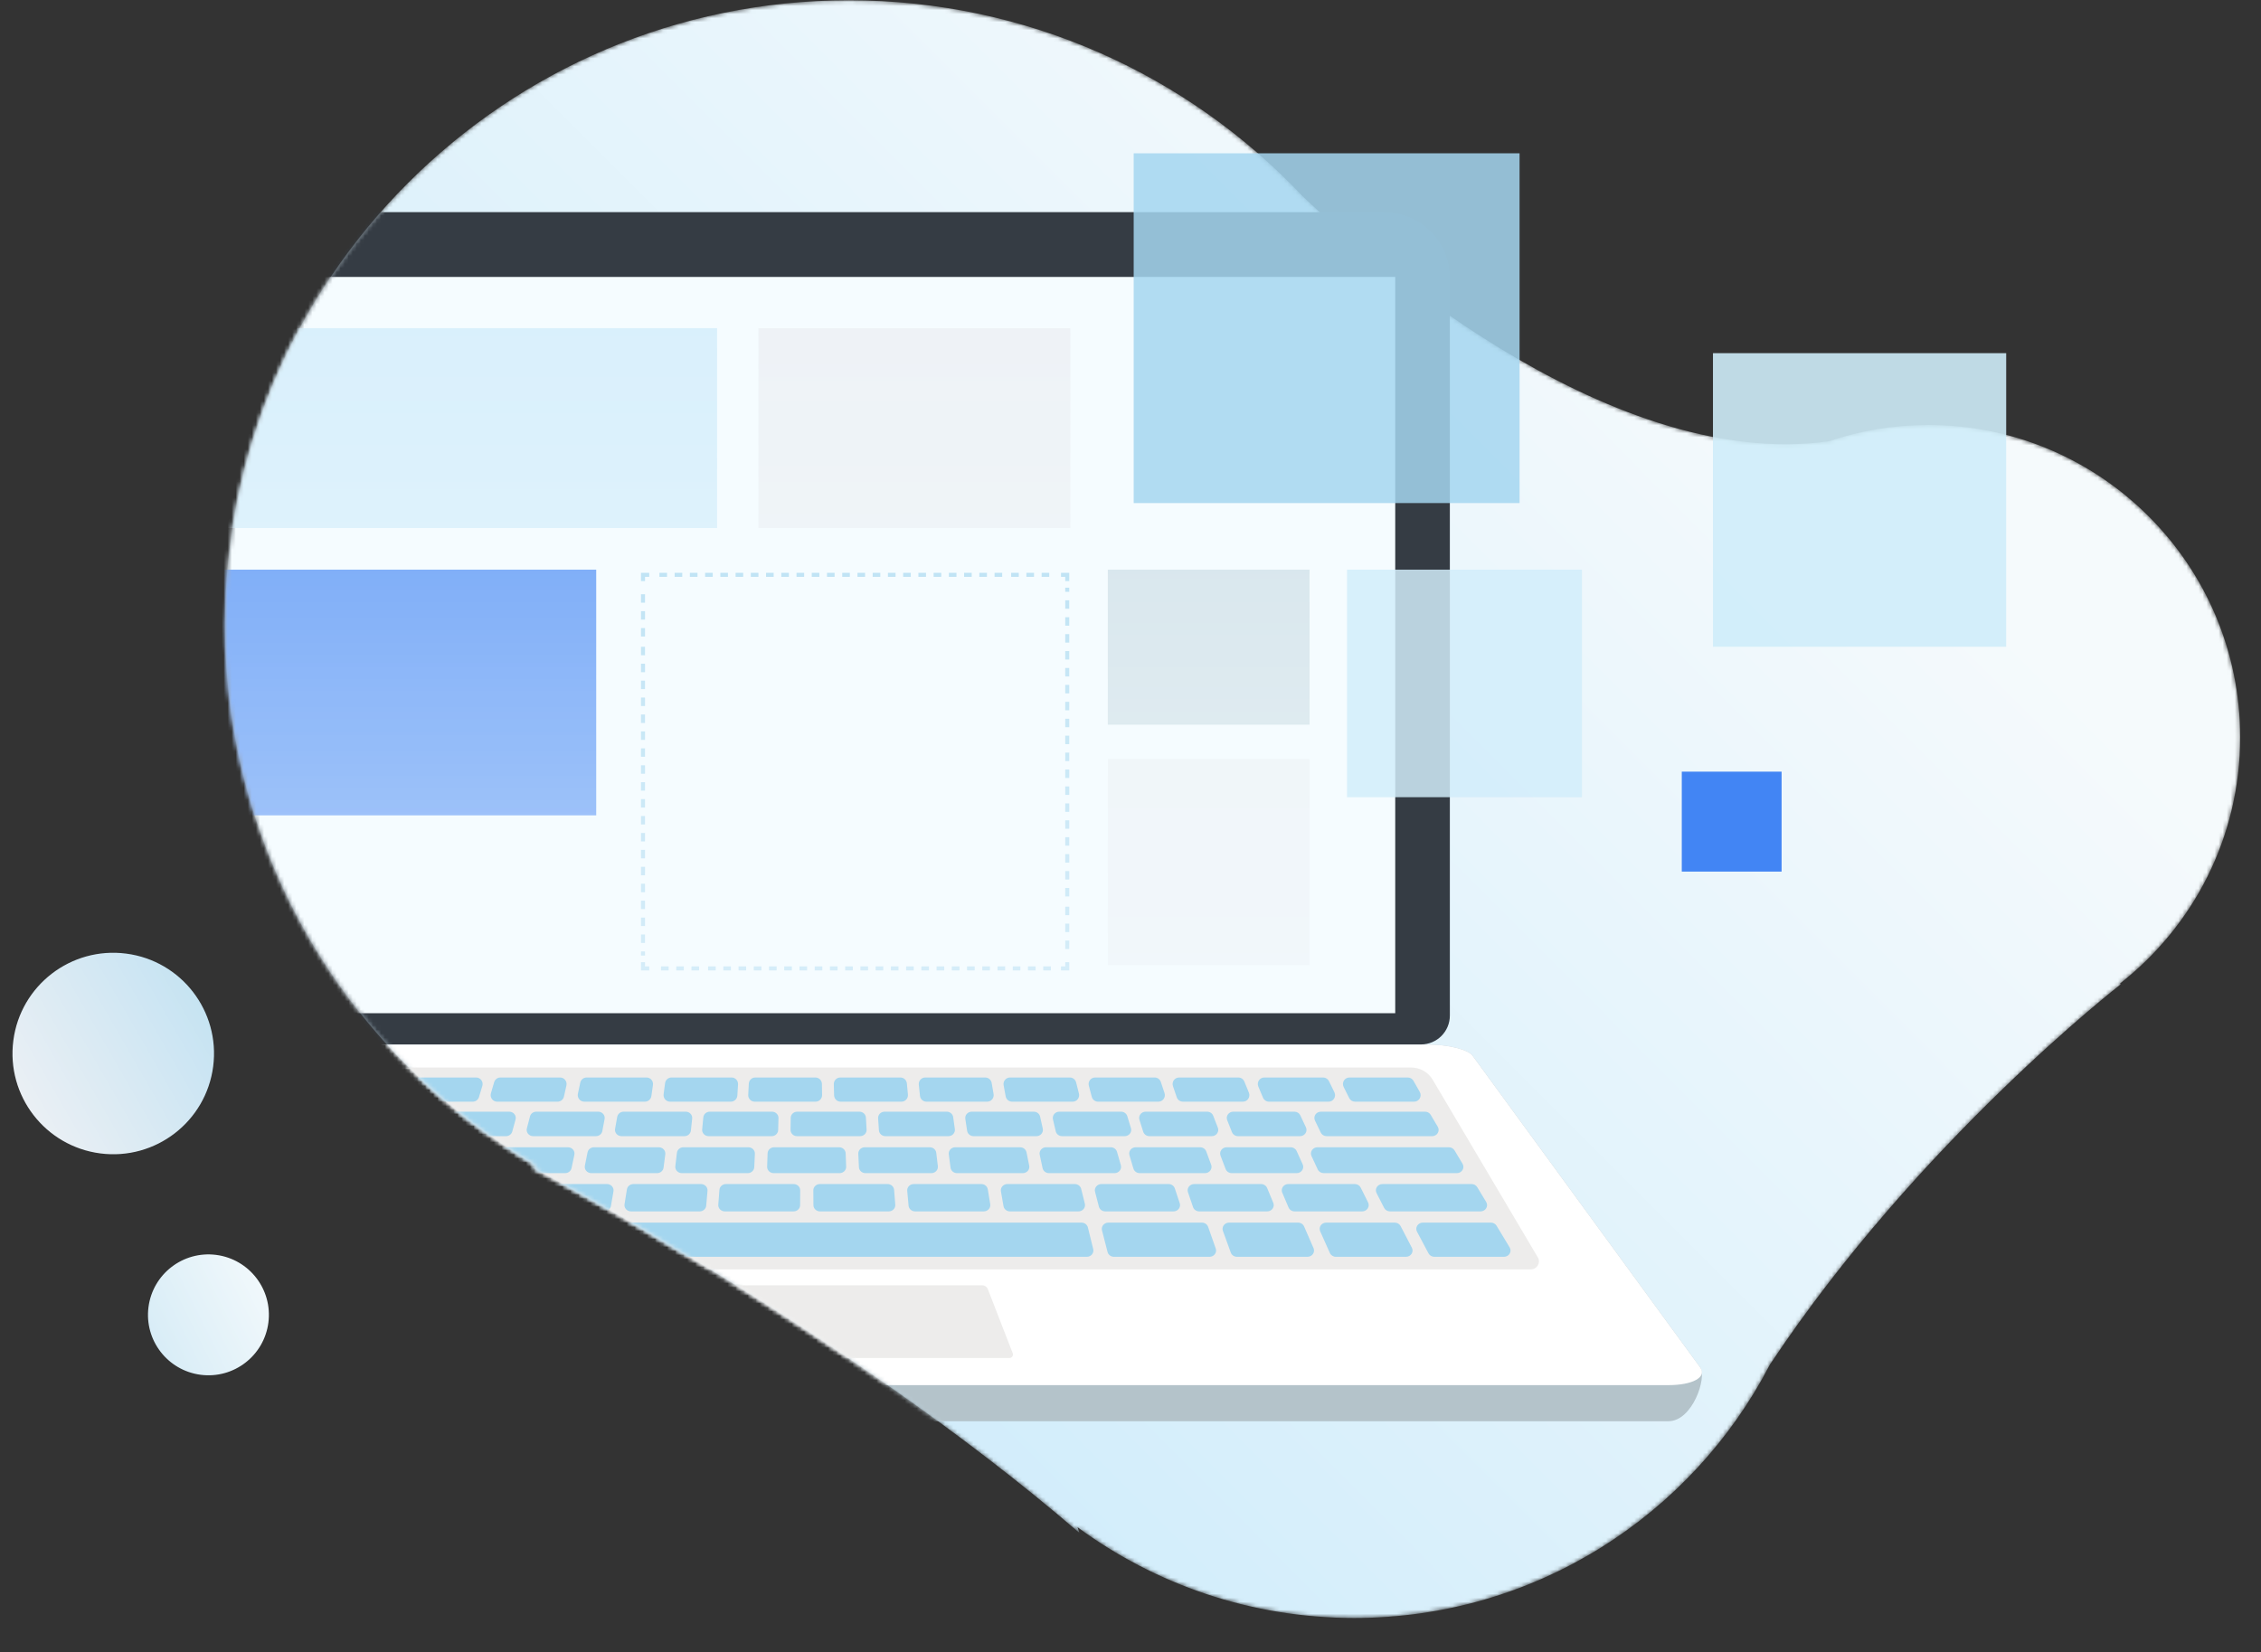 <svg width="561" height="410" viewBox="0 0 561 410" fill="none" xmlns="http://www.w3.org/2000/svg">
<rect x="0" y="0" width="561" height="410" fill="#333333" stroke="none"/>
<circle cx="28.101" cy="261.451" r="25" transform="rotate(97.356 28.101 261.451)" fill="url(#paint0_linear)"/>
<circle cx="51.718" cy="326.307" r="15" transform="rotate(97.356 51.718 326.307)" fill="url(#paint1_linear)"/>
<g clip-path="url(#clip0)">
<mask id="mask0" mask-type="alpha" maskUnits="userSpaceOnUse" x="55" y="0" width="501" height="402">
<path d="M55.828 155.075C55.828 212.546 87.063 262.711 133.461 289.479L131.948 289.715C131.948 289.715 208.814 329.574 267.835 380.429L267.351 379.003C286.58 393.16 310.315 401.538 336.013 401.538C380.913 401.538 419.832 375.999 439.147 338.651C475.976 283.189 526.179 244.293 526.179 244.293L526.054 244.048C544.168 229.863 555.828 207.79 555.828 182.976C555.828 140.172 521.174 105.472 478.428 105.472C469.8 105.472 461.513 106.906 453.764 109.515C398.026 117.34 335.489 60.478 323.133 48.615C294.913 18.723 254.947 0.067 210.626 0.067C125.134 0.067 55.828 69.465 55.828 155.075Z" fill="white"/>
</mask>
<g mask="url(#mask0)">
<path fill-rule="evenodd" clip-rule="evenodd" d="M55.828 155.075C55.828 212.546 87.063 262.711 133.461 289.479L131.948 289.715C131.948 289.715 208.814 329.574 267.835 380.429L267.351 379.003C286.58 393.16 310.315 401.538 336.013 401.538C380.913 401.538 419.832 375.999 439.147 338.651C475.976 283.189 526.179 244.293 526.179 244.293L526.054 244.048C544.168 229.863 555.828 207.79 555.828 182.976C555.828 140.172 521.174 105.472 478.428 105.472C469.8 105.472 461.513 106.906 453.764 109.515C398.026 117.34 335.489 60.478 323.133 48.615C294.913 18.723 254.947 0.067 210.626 0.067C125.134 0.067 55.828 69.465 55.828 155.075Z" fill="url(#paint2_linear)"/>
</g>
<mask id="mask1" mask-type="alpha" maskUnits="userSpaceOnUse" x="55" y="0" width="501" height="402">
<path d="M233.315 0C224.931 0.005 217.244 0.067 210.626 0.067C125.134 0.067 55.828 69.465 55.828 155.075C55.828 212.546 87.063 262.711 133.461 289.479L131.948 289.715C131.948 289.715 208.814 329.574 267.835 380.429L267.351 379.003C286.58 393.16 310.315 401.538 336.013 401.538C380.913 401.538 419.832 375.999 439.147 338.651C475.976 283.189 526.179 244.293 526.179 244.293L526.054 244.048C544.168 229.863 555.828 207.79 555.828 182.976C555.828 140.172 521.174 105.472 478.428 105.472C469.8 105.472 461.513 106.906 453.764 109.515C398.026 117.34 387.843 39.057 375.487 27.193C351.869 2.176 283.354 0.033 235.654 0H233.315Z" fill="white"/>
</mask>
<g mask="url(#mask1)">
<path fill-rule="evenodd" clip-rule="evenodd" d="M34.503 262.012C35.584 260.467 40.513 259.227 45.524 259.227H354.375C359.384 259.227 364.313 260.467 365.393 262.012L421.876 339.383C423.553 341.78 420.007 352.711 413.932 352.711H-14.034C-20.11 352.711 -23.656 341.78 -21.98 339.383L34.503 262.012Z" fill="#B4C3CA"/>
</g>
<mask id="mask2" mask-type="alpha" maskUnits="userSpaceOnUse" x="55" y="0" width="501" height="402">
<path d="M233.315 0C224.931 0.005 217.244 0.067 210.626 0.067C125.134 0.067 55.828 69.465 55.828 155.075C55.828 212.546 87.063 262.711 133.461 289.479L131.948 289.715C131.948 289.715 208.814 329.574 267.835 380.429L267.351 379.003C286.58 393.16 310.315 401.538 336.013 401.538C380.913 401.538 419.832 375.999 439.147 338.651C475.976 283.189 526.179 244.293 526.179 244.293L526.054 244.048C544.168 229.863 555.828 207.79 555.828 182.976C555.828 140.172 521.174 105.472 478.428 105.472C469.8 105.472 461.513 106.906 453.764 109.515C398.026 117.34 387.843 39.057 375.487 27.193C351.869 2.176 283.354 0.033 235.654 0H233.315Z" fill="white"/>
</mask>
<g mask="url(#mask2)">
<path fill-rule="evenodd" clip-rule="evenodd" d="M34.503 262.012C35.584 260.467 40.513 259.227 45.524 259.227H354.375C359.384 259.227 364.313 260.467 365.393 262.012L421.876 339.383C423.553 341.78 420.007 343.75 413.932 343.75H-14.034C-20.11 343.75 -23.656 341.78 -21.98 339.383L34.503 262.012Z" fill="white"/>
</g>
<mask id="mask3" mask-type="alpha" maskUnits="userSpaceOnUse" x="55" y="0" width="501" height="402">
<path d="M233.315 0C224.931 0.005 217.244 0.067 210.626 0.067C125.134 0.067 55.828 69.465 55.828 155.075C55.828 212.546 87.063 262.711 133.461 289.479L131.948 289.715C131.948 289.715 208.814 329.574 267.835 380.429L267.351 379.003C286.58 393.16 310.315 401.538 336.013 401.538C380.913 401.538 419.832 375.999 439.147 338.651C475.976 283.189 526.179 244.293 526.179 244.293L526.054 244.048C544.168 229.863 555.828 207.79 555.828 182.976C555.828 140.172 521.174 105.472 478.428 105.472C469.8 105.472 461.513 106.906 453.764 109.515C398.026 117.34 387.843 39.057 375.487 27.193C351.869 2.176 283.354 0.033 235.654 0" fill="white"/>
</mask>
<g mask="url(#mask3)">
<path fill-rule="evenodd" clip-rule="evenodd" d="M148.627 335.814L154.862 319.913C155.085 319.347 155.63 318.975 156.238 318.975H243.723C244.331 318.975 244.879 319.35 245.099 319.918L251.272 335.817C251.498 336.398 251.07 337.026 250.446 337.026H149.452C148.827 337.026 148.398 336.396 148.627 335.814Z" fill="#EDECEB"/>
</g>
<mask id="mask4" mask-type="alpha" maskUnits="userSpaceOnUse" x="55" y="0" width="501" height="402">
<path d="M233.315 0C224.931 0.005 217.244 0.067 210.626 0.067C125.134 0.067 55.828 69.465 55.828 155.075C55.828 212.546 87.063 262.711 133.461 289.479L131.948 289.715C131.948 289.715 208.814 329.574 267.835 380.429L267.351 379.003C286.58 393.16 310.315 401.538 336.013 401.538C380.913 401.538 419.832 375.999 439.147 338.651C475.976 283.189 526.179 244.293 526.179 244.293L526.054 244.048C544.168 229.863 555.828 207.79 555.828 182.976C555.828 140.172 521.174 105.472 478.428 105.472C469.8 105.472 461.513 106.906 453.764 109.515C398.026 117.34 387.843 39.057 375.487 27.193C351.869 2.176 283.354 0.033 235.654 0" fill="white"/>
</mask>
<g mask="url(#mask4)">
<path fill-rule="evenodd" clip-rule="evenodd" d="M20.085 314.868H379.812C381.227 314.868 382.153 313.341 381.453 312.16L355.342 268.032C354.255 266.197 352.271 265.081 350.093 265.081H49.805C47.627 265.081 45.642 266.197 44.556 268.032L18.442 312.16C17.744 313.341 18.67 314.868 20.085 314.868Z" fill="#EDECEB"/>
</g>
<mask id="mask5" mask-type="alpha" maskUnits="userSpaceOnUse" x="55" y="0" width="501" height="402">
<path d="M233.315 0C224.931 0.005 217.244 0.067 210.626 0.067C125.134 0.067 55.828 69.465 55.828 155.075C55.828 212.546 87.063 262.711 133.461 289.479L131.948 289.715C131.948 289.715 208.814 329.574 267.835 380.429L267.351 379.003C286.58 393.16 310.315 401.538 336.013 401.538C380.913 401.538 419.832 375.999 439.147 338.651C475.976 283.189 526.179 244.293 526.179 244.293L526.054 244.048C544.168 229.863 555.828 207.79 555.828 182.976C555.828 140.172 521.174 105.472 478.428 105.472C469.8 105.472 461.513 106.906 453.764 109.515C398.026 117.34 387.843 39.057 375.487 27.193C351.869 2.176 283.354 0.033 235.654 0H233.315Z" fill="white"/>
</mask>
<g mask="url(#mask5)">
<path fill-rule="evenodd" clip-rule="evenodd" d="M49.805 265.235C47.667 265.235 45.755 266.311 44.69 268.11L18.579 312.238C18.288 312.731 18.291 313.329 18.587 313.843C18.899 314.388 19.46 314.712 20.085 314.712H379.813C380.438 314.712 380.997 314.388 381.31 313.843C381.607 313.329 381.61 312.731 381.317 312.238L355.206 268.11C354.142 266.311 352.229 265.235 350.091 265.235H49.805ZM18.314 313.998C17.963 313.385 17.961 312.671 18.308 312.082L44.419 267.954C45.542 266.057 47.556 264.925 49.805 264.925H350.091C352.341 264.925 354.354 266.057 355.477 267.954L381.588 312.082C381.938 312.671 381.935 313.385 381.582 313.998C381.214 314.639 380.551 315.024 379.813 315.024H20.085C19.345 315.024 18.684 314.639 18.314 313.998Z" fill="#EDECEB"/>
</g>
<mask id="mask6" mask-type="alpha" maskUnits="userSpaceOnUse" x="55" y="0" width="501" height="402">
<path d="M233.315 0C224.931 0.005 217.244 0.067 210.626 0.067C125.134 0.067 55.828 69.465 55.828 155.075C55.828 212.546 87.063 262.711 133.461 289.479L131.948 289.715C131.948 289.715 208.814 329.574 267.835 380.429L267.351 379.003C286.58 393.16 310.315 401.538 336.013 401.538C380.913 401.538 419.832 375.999 439.147 338.651C475.976 283.189 526.179 244.293 526.179 244.293L526.054 244.048C544.168 229.863 555.828 207.79 555.828 182.976C555.828 140.172 521.174 105.472 478.428 105.472C469.8 105.472 461.513 106.906 453.764 109.515C398.026 117.34 387.843 39.057 375.487 27.193C351.869 2.176 283.354 0.033 235.654 0" fill="white"/>
</mask>
<g mask="url(#mask6)">
<path fill-rule="evenodd" clip-rule="evenodd" d="M336.195 273.402H350.885C352.116 273.402 352.887 272.056 352.274 270.979L350.704 268.215C350.418 267.715 349.89 267.405 349.317 267.405H334.811C333.619 267.405 332.846 268.676 333.385 269.753L334.766 272.514C335.038 273.058 335.589 273.402 336.195 273.402Z" fill="#A4D6EF"/>
</g>
<mask id="mask7" mask-type="alpha" maskUnits="userSpaceOnUse" x="55" y="0" width="501" height="402">
<path d="M233.315 0C224.931 0.005 217.244 0.067 210.626 0.067C125.134 0.067 55.828 69.465 55.828 155.075C55.828 212.546 87.063 262.711 133.461 289.479L131.948 289.715C131.948 289.715 208.814 329.574 267.835 380.429L267.351 379.003C286.58 393.16 310.315 401.538 336.013 401.538C380.913 401.538 419.832 375.999 439.147 338.651C475.976 283.189 526.179 244.293 526.179 244.293L526.054 244.048C544.168 229.863 555.828 207.79 555.828 182.976C555.828 140.172 521.174 105.472 478.428 105.472C469.8 105.472 461.513 106.906 453.764 109.515C398.026 117.34 387.843 39.057 375.487 27.193C351.869 2.176 283.354 0.033 235.654 0" fill="white"/>
</mask>
<g mask="url(#mask7)">
<path fill-rule="evenodd" clip-rule="evenodd" d="M329.155 281.962H355.352C356.585 281.962 357.356 280.671 356.742 279.635L354.983 276.668C354.697 276.185 354.166 275.889 353.591 275.889H327.729C326.556 275.889 325.779 277.068 326.276 278.099L327.701 281.064C327.963 281.612 328.531 281.962 329.155 281.962Z" fill="#A4D6EF"/>
</g>
<mask id="mask8" mask-type="alpha" maskUnits="userSpaceOnUse" x="55" y="0" width="501" height="402">
<path d="M233.315 0C224.931 0.005 217.244 0.067 210.626 0.067C125.134 0.067 55.828 69.465 55.828 155.075C55.828 212.546 87.063 262.711 133.461 289.479L131.948 289.715C131.948 289.715 208.814 329.574 267.835 380.429L267.351 379.003C286.58 393.16 310.315 401.538 336.013 401.538C380.913 401.538 419.832 375.999 439.147 338.651C475.976 283.189 526.179 244.293 526.179 244.293L526.054 244.048C544.168 229.863 555.828 207.79 555.828 182.976C555.828 140.172 521.174 105.472 478.428 105.472C469.8 105.472 461.513 106.906 453.764 109.515C398.026 117.34 387.843 39.057 375.487 27.193C351.869 2.176 283.354 0.033 235.654 0" fill="white"/>
</mask>
<g mask="url(#mask8)">
<path fill-rule="evenodd" clip-rule="evenodd" d="M328.43 291.137H361.482C362.726 291.137 363.506 289.844 362.886 288.809L360.903 285.498C360.613 285.016 360.076 284.718 359.497 284.718H326.893C325.72 284.718 324.935 285.876 325.413 286.905L326.951 290.215C327.212 290.776 327.791 291.137 328.43 291.137Z" fill="#A4D6EF"/>
</g>
<mask id="mask9" mask-type="alpha" maskUnits="userSpaceOnUse" x="55" y="0" width="501" height="402">
<path d="M233.315 0C224.931 0.005 217.244 0.067 210.626 0.067C125.134 0.067 55.828 69.465 55.828 155.075C55.828 212.546 87.063 262.711 133.461 289.479L131.948 289.715C131.948 289.715 208.814 329.574 267.835 380.429L267.351 379.003C286.58 393.16 310.315 401.538 336.013 401.538C380.913 401.538 419.832 375.999 439.147 338.651C475.976 283.189 526.179 244.293 526.179 244.293L526.054 244.048C544.168 229.863 555.828 207.79 555.828 182.976C555.828 140.172 521.174 105.472 478.428 105.472C469.8 105.472 461.513 106.906 453.764 109.515C398.026 117.34 387.843 39.057 375.487 27.193C351.869 2.176 283.354 0.033 235.654 0" fill="white"/>
</mask>
<g mask="url(#mask9)">
<path fill-rule="evenodd" clip-rule="evenodd" d="M344.891 300.633H367.345C368.597 300.633 369.384 299.34 368.758 298.304L366.539 294.624C366.247 294.142 365.707 293.845 365.124 293.845H343.015C341.811 293.845 341.021 295.046 341.548 296.078L343.426 299.758C343.698 300.292 344.268 300.633 344.891 300.633Z" fill="#A4D6EF"/>
</g>
<mask id="mask10" mask-type="alpha" maskUnits="userSpaceOnUse" x="55" y="0" width="501" height="402">
<path d="M233.315 0C224.931 0.005 217.244 0.067 210.626 0.067C125.134 0.067 55.828 69.465 55.828 155.075C55.828 212.546 87.063 262.711 133.461 289.479L131.948 289.715C131.948 289.715 208.814 329.574 267.835 380.429L267.351 379.003C286.58 393.16 310.315 401.538 336.013 401.538C380.913 401.538 419.832 375.999 439.147 338.651C475.976 283.189 526.179 244.293 526.179 244.293L526.054 244.048C544.168 229.863 555.828 207.79 555.828 182.976C555.828 140.172 521.174 105.472 478.428 105.472C469.8 105.472 461.513 106.906 453.764 109.515C398.026 117.34 387.843 39.057 375.487 27.193C351.869 2.176 283.354 0.033 235.654 0" fill="white"/>
</mask>
<g mask="url(#mask10)">
<path fill-rule="evenodd" clip-rule="evenodd" d="M355.899 311.903H373.164C374.419 311.903 375.204 310.611 374.577 309.576L371.332 304.196C371.041 303.714 370.503 303.416 369.919 303.416H353.041C351.826 303.416 351.037 304.637 351.586 305.67L354.444 311.05C354.721 311.574 355.284 311.903 355.899 311.903Z" fill="#A4D6EF"/>
</g>
<mask id="mask11" mask-type="alpha" maskUnits="userSpaceOnUse" x="55" y="0" width="501" height="402">
<path d="M233.315 0C224.931 0.005 217.244 0.067 210.626 0.067C125.134 0.067 55.828 69.465 55.828 155.075C55.828 212.546 87.063 262.711 133.461 289.479L131.948 289.715C131.948 289.715 208.814 329.574 267.835 380.429L267.351 379.003C286.58 393.16 310.315 401.538 336.013 401.538C380.913 401.538 419.832 375.999 439.147 338.651C475.976 283.189 526.179 244.293 526.179 244.293L526.054 244.048C544.168 229.863 555.828 207.79 555.828 182.976C555.828 140.172 521.174 105.472 478.428 105.472C469.8 105.472 461.513 106.906 453.764 109.515C398.026 117.34 387.843 39.057 375.487 27.193C351.869 2.176 283.354 0.033 235.654 0" fill="white"/>
</mask>
<g mask="url(#mask11)">
<path fill-rule="evenodd" clip-rule="evenodd" d="M331.472 311.903H348.854C350.063 311.903 350.853 310.694 350.316 309.661L347.522 304.281C347.246 303.751 346.679 303.416 346.06 303.416H329.066C327.896 303.416 327.108 304.554 327.566 305.578L329.97 310.959C330.227 311.532 330.817 311.903 331.472 311.903Z" fill="#A4D6EF"/>
</g>
<mask id="mask12" mask-type="alpha" maskUnits="userSpaceOnUse" x="55" y="0" width="501" height="402">
<path d="M233.315 0C224.931 0.005 217.244 0.067 210.626 0.067C125.134 0.067 55.828 69.465 55.828 155.075C55.828 212.546 87.063 262.711 133.461 289.479L131.948 289.715C131.948 289.715 208.814 329.574 267.835 380.429L267.351 379.003C286.58 393.16 310.315 401.538 336.013 401.538C380.913 401.538 419.832 375.999 439.147 338.651C475.976 283.189 526.179 244.293 526.179 244.293L526.054 244.048C544.168 229.863 555.828 207.79 555.828 182.976C555.828 140.172 521.174 105.472 478.428 105.472C469.8 105.472 461.513 106.906 453.764 109.515C398.026 117.34 387.843 39.057 375.487 27.193C351.869 2.176 283.354 0.033 235.654 0" fill="white"/>
</mask>
<g mask="url(#mask12)">
<path fill-rule="evenodd" clip-rule="evenodd" d="M306.925 311.903H324.408C325.571 311.903 326.36 310.777 325.916 309.754L323.575 304.376C323.323 303.796 322.728 303.416 322.067 303.416H304.973C303.854 303.416 303.066 304.467 303.431 305.476L305.383 310.856C305.609 311.483 306.23 311.903 306.925 311.903Z" fill="#A4D6EF"/>
</g>
<mask id="mask13" mask-type="alpha" maskUnits="userSpaceOnUse" x="55" y="0" width="501" height="402">
<path d="M233.315 0C224.931 0.005 217.244 0.067 210.626 0.067C125.134 0.067 55.828 69.465 55.828 155.075C55.828 212.546 87.063 262.711 133.461 289.479L131.948 289.715C131.948 289.715 208.814 329.574 267.835 380.429L267.351 379.003C286.58 393.16 310.315 401.538 336.013 401.538C380.913 401.538 419.832 375.999 439.147 338.651C475.976 283.189 526.179 244.293 526.179 244.293L526.054 244.048C544.168 229.863 555.828 207.79 555.828 182.976C555.828 140.172 521.174 105.472 478.428 105.472C469.8 105.472 461.513 106.906 453.764 109.515C398.026 117.34 387.843 39.057 375.487 27.193C351.869 2.176 283.354 0.033 235.654 0" fill="white"/>
</mask>
<g mask="url(#mask13)">
<path fill-rule="evenodd" clip-rule="evenodd" d="M124.231 311.903H147.955C148.754 311.903 149.435 311.354 149.565 310.602L150.499 305.222C150.663 304.276 149.897 303.416 148.889 303.416H125.666C124.918 303.416 124.267 303.898 124.084 304.586L122.651 309.968C122.387 310.949 123.168 311.903 124.231 311.903Z" fill="#A4D6EF"/>
</g>
<mask id="mask14" mask-type="alpha" maskUnits="userSpaceOnUse" x="55" y="0" width="501" height="402">
<path d="M233.315 0C224.931 0.005 217.244 0.067 210.626 0.067C125.134 0.067 55.828 69.465 55.828 155.075C55.828 212.546 87.063 262.711 133.461 289.479L131.948 289.715C131.948 289.715 208.814 329.574 267.835 380.429L267.351 379.003C286.58 393.16 310.315 401.538 336.013 401.538C380.913 401.538 419.832 375.999 439.147 338.651C475.976 283.189 526.179 244.293 526.179 244.293L526.054 244.048C544.168 229.863 555.828 207.79 555.828 182.976C555.828 140.172 521.174 105.472 478.428 105.472C469.8 105.472 461.513 106.906 453.764 109.515C398.026 117.34 387.843 39.057 375.487 27.193C351.869 2.176 283.354 0.033 235.654 0" fill="white"/>
</mask>
<g mask="url(#mask14)">
<path fill-rule="evenodd" clip-rule="evenodd" d="M99.811 311.903H117.404C118.144 311.903 118.791 311.428 118.981 310.748L120.481 305.368C120.754 304.382 119.974 303.416 118.904 303.416H101.7C100.998 303.416 100.373 303.844 100.152 304.478L98.263 309.858C97.91 310.864 98.697 311.903 99.811 311.903Z" fill="#A4D6EF"/>
</g>
<mask id="mask15" mask-type="alpha" maskUnits="userSpaceOnUse" x="55" y="0" width="501" height="402">
<path d="M233.315 0C224.931 0.005 217.244 0.067 210.626 0.067C125.134 0.067 55.828 69.465 55.828 155.075C55.828 212.546 87.063 262.711 133.461 289.479L131.948 289.715C131.948 289.715 208.814 329.574 267.835 380.429L267.351 379.003C286.58 393.16 310.315 401.538 336.013 401.538C380.913 401.538 419.832 375.999 439.147 338.651C475.976 283.189 526.179 244.293 526.179 244.293L526.054 244.048C544.168 229.863 555.828 207.79 555.828 182.976C555.828 140.172 521.174 105.472 478.428 105.472C469.8 105.472 461.513 106.906 453.764 109.515C398.026 117.34 387.843 39.057 375.487 27.193C351.869 2.176 283.354 0.033 235.654 0" fill="white"/>
</mask>
<g mask="url(#mask15)">
<path fill-rule="evenodd" clip-rule="evenodd" d="M51.018 311.903H68.426C69.081 311.903 69.671 311.532 69.928 310.959L72.333 305.578C72.79 304.554 72.002 303.416 70.832 303.416H53.813C53.191 303.416 52.626 303.751 52.35 304.281L49.556 309.661C49.019 310.694 49.809 311.903 51.018 311.903Z" fill="#A4D6EF"/>
</g>
<mask id="mask16" mask-type="alpha" maskUnits="userSpaceOnUse" x="55" y="0" width="501" height="402">
<path d="M233.315 0C224.931 0.005 217.244 0.067 210.626 0.067C125.134 0.067 55.828 69.465 55.828 155.075C55.828 212.546 87.063 262.711 133.461 289.479L131.948 289.715C131.948 289.715 208.814 329.574 267.835 380.429L267.351 379.003C286.58 393.16 310.315 401.538 336.013 401.538C380.913 401.538 419.832 375.999 439.147 338.651C475.976 283.189 526.179 244.293 526.179 244.293L526.054 244.048C544.168 229.863 555.828 207.79 555.828 182.976C555.828 140.172 521.174 105.472 478.428 105.472C469.8 105.472 461.513 106.906 453.764 109.515C398.026 117.34 387.843 39.057 375.487 27.193C351.869 2.176 283.354 0.033 235.654 0" fill="white"/>
</mask>
<g mask="url(#mask16)">
<path fill-rule="evenodd" clip-rule="evenodd" d="M75.392 311.93H92.878C93.573 311.93 94.193 311.51 94.42 310.884L94.864 309.657C95.23 308.65 94.445 307.597 93.323 307.597H75.926C75.267 307.597 74.672 307.976 74.419 308.555L73.886 309.781C73.44 310.803 74.23 311.93 75.392 311.93Z" fill="#A4D6EF"/>
</g>
<mask id="mask17" mask-type="alpha" maskUnits="userSpaceOnUse" x="55" y="0" width="501" height="402">
<path d="M233.315 0C224.931 0.005 217.244 0.067 210.626 0.067C125.134 0.067 55.828 69.465 55.828 155.075C55.828 212.546 87.063 262.711 133.461 289.479L131.948 289.715C131.948 289.715 208.814 329.574 267.835 380.429L267.351 379.003C286.58 393.16 310.315 401.538 336.013 401.538C380.913 401.538 419.832 375.999 439.147 338.651C475.976 283.189 526.179 244.293 526.179 244.293L526.054 244.048C544.168 229.863 555.828 207.79 555.828 182.976C555.828 140.172 521.174 105.472 478.428 105.472C469.8 105.472 461.513 106.906 453.764 109.515C398.026 117.34 387.843 39.057 375.487 27.193C351.869 2.176 283.354 0.033 235.654 0" fill="white"/>
</mask>
<g mask="url(#mask17)">
<path fill-rule="evenodd" clip-rule="evenodd" d="M276.393 311.903H300.104C301.218 311.903 302.005 310.863 301.652 309.858L299.763 304.476C299.54 303.844 298.918 303.416 298.217 303.416H275.008C273.951 303.416 273.172 304.362 273.424 305.34L274.81 310.72C274.989 311.416 275.643 311.903 276.393 311.903Z" fill="#A4D6EF"/>
</g>
<mask id="mask18" mask-type="alpha" maskUnits="userSpaceOnUse" x="55" y="0" width="501" height="402">
<path d="M233.315 0C224.931 0.005 217.244 0.067 210.626 0.067C125.134 0.067 55.828 69.465 55.828 155.075C55.828 212.546 87.063 262.711 133.461 289.479L131.948 289.715C131.948 289.715 208.814 329.574 267.835 380.429L267.351 379.003C286.58 393.16 310.315 401.538 336.013 401.538C380.913 401.538 419.832 375.999 439.147 338.651C475.976 283.189 526.179 244.293 526.179 244.293L526.054 244.048C544.168 229.863 555.828 207.79 555.828 182.976C555.828 140.172 521.174 105.472 478.428 105.472C469.8 105.472 461.513 106.906 453.764 109.515C398.026 117.34 387.843 39.057 375.487 27.193C351.869 2.176 283.354 0.033 235.654 0" fill="white"/>
</mask>
<g mask="url(#mask18)">
<path fill-rule="evenodd" clip-rule="evenodd" d="M154.651 311.903H269.665C270.716 311.903 271.491 310.97 271.251 309.996L269.929 304.616C269.756 303.914 269.098 303.416 268.34 303.416H155.521C154.716 303.416 154.031 303.976 153.909 304.734L153.038 310.114C152.884 311.055 153.651 311.903 154.651 311.903Z" fill="#A4D6EF"/>
</g>
<mask id="mask19" mask-type="alpha" maskUnits="userSpaceOnUse" x="55" y="0" width="501" height="402">
<path d="M233.315 0C224.931 0.005 217.244 0.067 210.626 0.067C125.134 0.067 55.828 69.465 55.828 155.075C55.828 212.546 87.063 262.711 133.461 289.479L131.948 289.715C131.948 289.715 208.814 329.574 267.835 380.429L267.351 379.003C286.58 393.16 310.315 401.538 336.013 401.538C380.913 401.538 419.832 375.999 439.147 338.651C475.976 283.189 526.179 244.293 526.179 244.293L526.054 244.048C544.168 229.863 555.828 207.79 555.828 182.976C555.828 140.172 521.174 105.472 478.428 105.472C469.8 105.472 461.513 106.906 453.764 109.515C398.026 117.34 387.843 39.057 375.487 27.193C351.869 2.176 283.354 0.033 235.654 0" fill="white"/>
</mask>
<g mask="url(#mask19)">
<path fill-rule="evenodd" clip-rule="evenodd" d="M314.851 273.402H329.658C330.843 273.402 331.617 272.143 331.091 271.066L329.74 268.305C329.47 267.753 328.915 267.405 328.306 267.405H313.689C312.542 267.405 311.766 268.589 312.216 269.655L313.379 272.418C313.63 273.014 314.21 273.402 314.851 273.402Z" fill="#A4D6EF"/>
</g>
<mask id="mask20" mask-type="alpha" maskUnits="userSpaceOnUse" x="55" y="0" width="501" height="402">
<path d="M233.315 0C224.931 0.005 217.244 0.067 210.626 0.067C125.134 0.067 55.828 69.465 55.828 155.075C55.828 212.546 87.063 262.711 133.461 289.479L131.948 289.715C131.948 289.715 208.814 329.574 267.835 380.429L267.351 379.003C286.58 393.16 310.315 401.538 336.013 401.538C380.913 401.538 419.832 375.999 439.147 338.651C475.976 283.189 526.179 244.293 526.179 244.293L526.054 244.048C544.168 229.863 555.828 207.79 555.828 182.976C555.828 140.172 521.174 105.472 478.428 105.472C469.8 105.472 461.513 106.906 453.764 109.515C398.026 117.34 387.843 39.057 375.487 27.193C351.869 2.176 283.354 0.033 235.654 0" fill="white"/>
</mask>
<g mask="url(#mask20)">
<path fill-rule="evenodd" clip-rule="evenodd" d="M293.492 273.402H308.398C309.538 273.402 310.312 272.23 309.876 271.165L308.744 268.403C308.495 267.798 307.911 267.405 307.264 267.405H292.549C291.449 267.405 290.676 268.5 291.035 269.551L291.978 272.312C292.202 272.965 292.811 273.402 293.492 273.402Z" fill="#A4D6EF"/>
</g>
<mask id="mask21" mask-type="alpha" maskUnits="userSpaceOnUse" x="55" y="0" width="501" height="402">
<path d="M233.315 0C224.931 0.005 217.244 0.067 210.626 0.067C125.134 0.067 55.828 69.465 55.828 155.075C55.828 212.546 87.063 262.711 133.461 289.479L131.948 289.715C131.948 289.715 208.814 329.574 267.835 380.429L267.351 379.003C286.58 393.16 310.315 401.538 336.013 401.538C380.913 401.538 419.832 375.999 439.147 338.651C475.976 283.189 526.179 244.293 526.179 244.293L526.054 244.048C544.168 229.863 555.828 207.79 555.828 182.976C555.828 140.172 521.174 105.472 478.428 105.472C469.8 105.472 461.513 106.906 453.764 109.515C398.026 117.34 387.843 39.057 375.487 27.193C351.869 2.176 283.354 0.033 235.654 0" fill="white"/>
</mask>
<g mask="url(#mask21)">
<path fill-rule="evenodd" clip-rule="evenodd" d="M272.438 273.402H287.426C288.519 273.402 289.291 272.318 288.943 271.269L288.025 268.508C287.808 267.849 287.197 267.405 286.509 267.405H271.709C270.66 267.405 269.892 268.412 270.163 269.438L270.892 272.201C271.078 272.909 271.712 273.402 272.438 273.402Z" fill="#A4D6EF"/>
</g>
<mask id="mask22" mask-type="alpha" maskUnits="userSpaceOnUse" x="55" y="0" width="501" height="402">
<path d="M233.315 0C224.931 0.005 217.244 0.067 210.626 0.067C125.134 0.067 55.828 69.465 55.828 155.075C55.828 212.546 87.063 262.711 133.461 289.479L131.948 289.715C131.948 289.715 208.814 329.574 267.835 380.429L267.351 379.003C286.58 393.16 310.315 401.538 336.013 401.538C380.913 401.538 419.832 375.999 439.147 338.651C475.976 283.189 526.179 244.293 526.179 244.293L526.054 244.048C544.168 229.863 555.828 207.79 555.828 182.976C555.828 140.172 521.174 105.472 478.428 105.472C469.8 105.472 461.513 106.906 453.764 109.515C398.026 117.34 387.843 39.057 375.487 27.193C351.869 2.176 283.354 0.033 235.654 0" fill="white"/>
</mask>
<g mask="url(#mask22)">
<path fill-rule="evenodd" clip-rule="evenodd" d="M251.102 273.402H266.155C267.197 273.402 267.963 272.407 267.704 271.384L267.006 268.621C266.825 267.905 266.187 267.405 265.455 267.405H250.593C249.591 267.405 248.836 268.324 249.019 269.317L249.528 272.08C249.67 272.847 250.331 273.402 251.102 273.402Z" fill="#A4D6EF"/>
</g>
<mask id="mask23" mask-type="alpha" maskUnits="userSpaceOnUse" x="55" y="0" width="501" height="402">
<path d="M233.315 0C224.931 0.005 217.244 0.067 210.626 0.067C125.134 0.067 55.828 69.465 55.828 155.075C55.828 212.546 87.063 262.711 133.461 289.479L131.948 289.715C131.948 289.715 208.814 329.574 267.835 380.429L267.351 379.003C286.58 393.16 310.315 401.538 336.013 401.538C380.913 401.538 419.832 375.999 439.147 338.651C475.976 283.189 526.179 244.293 526.179 244.293L526.054 244.048C544.168 229.863 555.828 207.79 555.828 182.976C555.828 140.172 521.174 105.472 478.428 105.472C469.8 105.472 461.513 106.906 453.764 109.515C398.026 117.34 387.843 39.057 375.487 27.193C351.869 2.176 283.354 0.033 235.654 0" fill="white"/>
</mask>
<g mask="url(#mask23)">
<path fill-rule="evenodd" clip-rule="evenodd" d="M229.856 273.402H244.953C245.948 273.402 246.701 272.493 246.529 271.505L246.051 268.742C245.916 267.969 245.25 267.405 244.473 267.405H229.566C228.614 267.405 227.874 268.238 227.973 269.193L228.266 271.954C228.351 272.777 229.038 273.402 229.856 273.402Z" fill="#A4D6EF"/>
</g>
<mask id="mask24" mask-type="alpha" maskUnits="userSpaceOnUse" x="55" y="0" width="501" height="402">
<path d="M233.315 0C224.931 0.005 217.244 0.067 210.626 0.067C125.134 0.067 55.828 69.465 55.828 155.075C55.828 212.546 87.063 262.711 133.461 289.479L131.948 289.715C131.948 289.715 208.814 329.574 267.835 380.429L267.351 379.003C286.58 393.16 310.315 401.538 336.013 401.538C380.913 401.538 419.832 375.999 439.147 338.651C475.976 283.189 526.179 244.293 526.179 244.293L526.054 244.048C544.168 229.863 555.828 207.79 555.828 182.976C555.828 140.172 521.174 105.472 478.428 105.472C469.8 105.472 461.513 106.906 453.764 109.515C398.026 117.34 387.843 39.057 375.487 27.193C351.869 2.176 283.354 0.033 235.654 0" fill="white"/>
</mask>
<g mask="url(#mask24)">
<path fill-rule="evenodd" clip-rule="evenodd" d="M208.558 273.402H223.68C224.625 273.402 225.362 272.58 225.273 271.63L225.013 268.868C224.934 268.039 224.245 267.405 223.42 267.405H208.485C207.585 267.405 206.862 268.155 206.886 269.065L206.958 271.825C206.981 272.703 207.69 273.402 208.558 273.402Z" fill="#A4D6EF"/>
</g>
<mask id="mask25" mask-type="alpha" maskUnits="userSpaceOnUse" x="55" y="0" width="501" height="402">
<path d="M233.315 0C224.931 0.005 217.244 0.067 210.626 0.067C125.134 0.067 55.828 69.465 55.828 155.075C55.828 212.546 87.063 262.711 133.461 289.479L131.948 289.715C131.948 289.715 208.814 329.574 267.835 380.429L267.351 379.003C286.58 393.16 310.315 401.538 336.013 401.538C380.913 401.538 419.832 375.999 439.147 338.651C475.976 283.189 526.179 244.293 526.179 244.293L526.054 244.048C544.168 229.863 555.828 207.79 555.828 182.976C555.828 140.172 521.174 105.472 478.428 105.472C469.8 105.472 461.513 106.906 453.764 109.515C398.026 117.34 387.843 39.057 375.487 27.193C351.869 2.176 283.354 0.033 235.654 0" fill="white"/>
</mask>
<g mask="url(#mask25)">
<path fill-rule="evenodd" clip-rule="evenodd" d="M187.246 273.402H202.375C203.269 273.402 203.988 272.661 203.975 271.759L203.934 268.998C203.92 268.114 203.209 267.405 202.333 267.405H187.395C186.543 267.405 185.842 268.076 185.796 268.934L185.649 271.697C185.601 272.622 186.328 273.402 187.246 273.402Z" fill="#A4D6EF"/>
</g>
<mask id="mask26" mask-type="alpha" maskUnits="userSpaceOnUse" x="55" y="0" width="501" height="402">
<path d="M233.315 0C224.931 0.005 217.244 0.067 210.626 0.067C125.134 0.067 55.828 69.465 55.828 155.075C55.828 212.546 87.063 262.711 133.461 289.479L131.948 289.715C131.948 289.715 208.814 329.574 267.835 380.429L267.351 379.003C286.58 393.16 310.315 401.538 336.013 401.538C380.913 401.538 419.832 375.999 439.147 338.651C475.976 283.189 526.179 244.293 526.179 244.293L526.054 244.048C544.168 229.863 555.828 207.79 555.828 182.976C555.828 140.172 521.174 105.472 478.428 105.472C469.8 105.472 461.513 106.906 453.764 109.515C398.026 117.34 387.843 39.057 375.487 27.193C351.869 2.176 283.354 0.033 235.654 0" fill="white"/>
</mask>
<g mask="url(#mask26)">
<path fill-rule="evenodd" clip-rule="evenodd" d="M166.241 273.402H181.355C182.199 273.402 182.899 272.738 182.951 271.886L183.126 269.125C183.185 268.194 182.455 267.405 181.529 267.405H166.605C165.803 267.405 165.123 268.006 165.018 268.809L164.656 271.57C164.529 272.54 165.273 273.402 166.241 273.402Z" fill="#A4D6EF"/>
</g>
<mask id="mask27" mask-type="alpha" maskUnits="userSpaceOnUse" x="55" y="0" width="501" height="402">
<path d="M233.315 0C224.931 0.005 217.244 0.067 210.626 0.067C125.134 0.067 55.828 69.465 55.828 155.075C55.828 212.546 87.063 262.711 133.461 289.479L131.948 289.715C131.948 289.715 208.814 329.574 267.835 380.429L267.351 379.003C286.58 393.16 310.315 401.538 336.013 401.538C380.913 401.538 419.832 375.999 439.147 338.651C475.976 283.189 526.179 244.293 526.179 244.293L526.054 244.048C544.168 229.863 555.828 207.79 555.828 182.976C555.828 140.172 521.174 105.472 478.428 105.472C469.8 105.472 461.513 106.906 453.764 109.515C398.026 117.34 387.843 39.057 375.487 27.193C351.869 2.176 283.354 0.033 235.654 0" fill="white"/>
</mask>
<g mask="url(#mask27)">
<path fill-rule="evenodd" clip-rule="evenodd" d="M144.956 273.402H160.034C160.829 273.402 161.504 272.81 161.619 272.013L162.012 269.252C162.15 268.277 161.402 267.405 160.427 267.405H145.538C144.783 267.405 144.13 267.939 143.972 268.685L143.39 271.447C143.179 272.453 143.938 273.402 144.956 273.402Z" fill="#A4D6EF"/>
</g>
<mask id="mask28" mask-type="alpha" maskUnits="userSpaceOnUse" x="55" y="0" width="501" height="402">
<path d="M233.315 0C224.931 0.005 217.244 0.067 210.626 0.067C125.134 0.067 55.828 69.465 55.828 155.075C55.828 212.546 87.063 262.711 133.461 289.479L131.948 289.715C131.948 289.715 208.814 329.574 267.835 380.429L267.351 379.003C286.58 393.16 310.315 401.538 336.013 401.538C380.913 401.538 419.832 375.999 439.147 338.651C475.976 283.189 526.179 244.293 526.179 244.293L526.054 244.048C544.168 229.863 555.828 207.79 555.828 182.976C555.828 140.172 521.174 105.472 478.428 105.472C469.8 105.472 461.513 106.906 453.764 109.515C398.026 117.34 387.843 39.057 375.487 27.193C351.869 2.176 283.354 0.033 235.654 0" fill="white"/>
</mask>
<g mask="url(#mask28)">
<path fill-rule="evenodd" clip-rule="evenodd" d="M123.342 273.402H138.364C139.113 273.402 139.76 272.876 139.926 272.14L140.54 269.378C140.768 268.367 140.006 267.405 138.981 267.405H124.147C123.438 267.405 122.811 267.877 122.611 268.566L121.806 271.326C121.505 272.363 122.274 273.402 123.342 273.402Z" fill="#A4D6EF"/>
</g>
<mask id="mask29" mask-type="alpha" maskUnits="userSpaceOnUse" x="55" y="0" width="501" height="402">
<path d="M233.315 0C224.931 0.005 217.244 0.067 210.626 0.067C125.134 0.067 55.828 69.465 55.828 155.075C55.828 212.546 87.063 262.711 133.461 289.479L131.948 289.715C131.948 289.715 208.814 329.574 267.835 380.429L267.351 379.003C286.58 393.16 310.315 401.538 336.013 401.538C380.913 401.538 419.832 375.999 439.147 338.651C475.976 283.189 526.179 244.293 526.179 244.293L526.054 244.048C544.168 229.863 555.828 207.79 555.828 182.976C555.828 140.172 521.174 105.472 478.428 105.472C469.8 105.472 461.513 106.906 453.764 109.515C398.026 117.34 387.843 39.057 375.487 27.193C351.869 2.176 283.354 0.033 235.654 0" fill="white"/>
</mask>
<g mask="url(#mask29)">
<path fill-rule="evenodd" clip-rule="evenodd" d="M102.366 273.402H117.315C118.019 273.402 118.641 272.935 118.845 272.255L119.678 269.494C119.991 268.456 119.222 267.405 118.147 267.405H103.386C102.719 267.405 102.121 267.823 101.886 268.457L100.866 271.218C100.476 272.275 101.248 273.402 102.366 273.402Z" fill="#A4D6EF"/>
</g>
<mask id="mask30" mask-type="alpha" maskUnits="userSpaceOnUse" x="55" y="0" width="501" height="402">
<path d="M233.315 0C224.931 0.005 217.244 0.067 210.626 0.067C125.134 0.067 55.828 69.465 55.828 155.075C55.828 212.546 87.063 262.711 133.461 289.479L131.948 289.715C131.948 289.715 208.814 329.574 267.835 380.429L267.351 379.003C286.58 393.16 310.315 401.538 336.013 401.538C380.913 401.538 419.832 375.999 439.147 338.651C475.976 283.189 526.179 244.293 526.179 244.293L526.054 244.048C544.168 229.863 555.828 207.79 555.828 182.976C555.828 140.172 521.174 105.472 478.428 105.472C469.8 105.472 461.513 106.906 453.764 109.515C398.026 117.34 387.843 39.057 375.487 27.193C351.869 2.176 283.354 0.033 235.654 0" fill="white"/>
</mask>
<g mask="url(#mask30)">
<path fill-rule="evenodd" clip-rule="evenodd" d="M307.172 281.962H322.565C323.732 281.962 324.508 280.795 324.026 279.765L322.635 276.8C322.373 276.245 321.803 275.889 321.175 275.889H305.991C304.865 275.889 304.09 276.983 304.495 278L305.675 280.967C305.915 281.567 306.509 281.962 307.172 281.962Z" fill="#A4D6EF"/>
</g>
<mask id="mask31" mask-type="alpha" maskUnits="userSpaceOnUse" x="55" y="0" width="501" height="402">
<path d="M233.315 0C224.931 0.005 217.244 0.067 210.626 0.067C125.134 0.067 55.828 69.465 55.828 155.075C55.828 212.546 87.063 262.711 133.461 289.479L131.948 289.715C131.948 289.715 208.814 329.574 267.835 380.429L267.351 379.003C286.58 393.16 310.315 401.538 336.013 401.538C380.913 401.538 419.832 375.999 439.147 338.651C475.976 283.189 526.179 244.293 526.179 244.293L526.054 244.048C544.168 229.863 555.828 207.79 555.828 182.976C555.828 140.172 521.174 105.472 478.428 105.472C469.8 105.472 461.513 106.906 453.764 109.515C398.026 117.34 387.843 39.057 375.487 27.193C351.869 2.176 283.354 0.033 235.654 0" fill="white"/>
</mask>
<g mask="url(#mask31)">
<path fill-rule="evenodd" clip-rule="evenodd" d="M285.185 281.962H300.671C301.791 281.962 302.566 280.88 302.173 279.863L301.026 276.898C300.792 276.292 300.193 275.889 299.524 275.889H284.25C283.173 275.889 282.402 276.898 282.716 277.896L283.653 280.863C283.859 281.515 284.481 281.962 285.185 281.962Z" fill="#A4D6EF"/>
</g>
<mask id="mask32" mask-type="alpha" maskUnits="userSpaceOnUse" x="55" y="0" width="501" height="402">
<path d="M233.315 0C224.931 0.005 217.244 0.067 210.626 0.067C125.134 0.067 55.828 69.465 55.828 155.075C55.828 212.546 87.063 262.711 133.461 289.479L131.948 289.715C131.948 289.715 208.814 329.574 267.835 380.429L267.351 379.003C286.58 393.16 310.315 401.538 336.013 401.538C380.913 401.538 419.832 375.999 439.147 338.651C475.976 283.189 526.179 244.293 526.179 244.293L526.054 244.048C544.168 229.863 555.828 207.79 555.828 182.976C555.828 140.172 521.174 105.472 478.428 105.472C469.8 105.472 461.513 106.906 453.764 109.515C398.026 117.34 387.843 39.057 375.487 27.193C351.869 2.176 283.354 0.033 235.654 0" fill="white"/>
</mask>
<g mask="url(#mask32)">
<path fill-rule="evenodd" clip-rule="evenodd" d="M263.514 281.962H279.071C280.142 281.962 280.913 280.964 280.61 279.968L279.706 277.003C279.504 276.341 278.879 275.889 278.167 275.889H262.82C261.792 275.889 261.029 276.814 261.257 277.786L261.949 280.751C262.114 281.46 262.764 281.962 263.514 281.962Z" fill="#A4D6EF"/>
</g>
<mask id="mask33" mask-type="alpha" maskUnits="userSpaceOnUse" x="55" y="0" width="501" height="402">
<path d="M233.315 0C224.931 0.005 217.244 0.067 210.626 0.067C125.134 0.067 55.828 69.465 55.828 155.075C55.828 212.546 87.063 262.711 133.461 289.479L131.948 289.715C131.948 289.715 208.814 329.574 267.835 380.429L267.351 379.003C286.58 393.16 310.315 401.538 336.013 401.538C380.913 401.538 419.832 375.999 439.147 338.651C475.976 283.189 526.179 244.293 526.179 244.293L526.054 244.048C544.168 229.863 555.828 207.79 555.828 182.976C555.828 140.172 521.174 105.472 478.428 105.472C469.8 105.472 461.513 106.906 453.764 109.515C398.026 117.34 387.843 39.057 375.487 27.193C351.869 2.176 283.354 0.033 235.654 0" fill="white"/>
</mask>
<g mask="url(#mask33)">
<path fill-rule="evenodd" clip-rule="evenodd" d="M241.55 281.962H257.163C258.185 281.962 258.946 281.049 258.731 280.082L258.073 277.115C257.914 276.4 257.259 275.889 256.504 275.889H241.103C240.124 275.889 239.375 276.729 239.516 277.667L239.963 280.633C240.08 281.396 240.753 281.962 241.55 281.962Z" fill="#A4D6EF"/>
</g>
<mask id="mask34" mask-type="alpha" maskUnits="userSpaceOnUse" x="55" y="0" width="501" height="402">
<path d="M233.315 0C224.931 0.005 217.244 0.067 210.626 0.067C125.134 0.067 55.828 69.465 55.828 155.075C55.828 212.546 87.063 262.711 133.461 289.479L131.948 289.715C131.948 289.715 208.814 329.574 267.835 380.429L267.351 379.003C286.58 393.16 310.315 401.538 336.013 401.538C380.913 401.538 419.832 375.999 439.147 338.651C475.976 283.189 526.179 244.293 526.179 244.293L526.054 244.048C544.168 229.863 555.828 207.79 555.828 182.976C555.828 140.172 521.174 105.472 478.428 105.472C469.8 105.472 461.513 106.906 453.764 109.515C398.026 117.34 387.843 39.057 375.487 27.193C351.869 2.176 283.354 0.033 235.654 0" fill="white"/>
</mask>
<g mask="url(#mask34)">
<path fill-rule="evenodd" clip-rule="evenodd" d="M219.679 281.962H235.327C236.299 281.962 237.049 281.133 236.917 280.199L236.502 277.234C236.395 276.464 235.716 275.889 234.914 275.889H219.476C218.55 275.889 217.815 276.648 217.877 277.544L218.079 280.511C218.135 281.328 218.835 281.962 219.679 281.962Z" fill="#A4D6EF"/>
</g>
<mask id="mask35" mask-type="alpha" maskUnits="userSpaceOnUse" x="55" y="0" width="501" height="402">
<path d="M233.315 0C224.931 0.005 217.244 0.067 210.626 0.067C125.134 0.067 55.828 69.465 55.828 155.075C55.828 212.546 87.063 262.711 133.461 289.479L131.948 289.715C131.948 289.715 208.814 329.574 267.835 380.429L267.351 379.003C286.58 393.16 310.315 401.538 336.013 401.538C380.913 401.538 419.832 375.999 439.147 338.651C475.976 283.189 526.179 244.293 526.179 244.293L526.054 244.048C544.168 229.863 555.828 207.79 555.828 182.976C555.828 140.172 521.174 105.472 478.428 105.472C469.8 105.472 461.513 106.906 453.764 109.515C398.026 117.34 387.843 39.057 375.487 27.193C351.869 2.176 283.354 0.033 235.654 0" fill="white"/>
</mask>
<g mask="url(#mask35)">
<path fill-rule="evenodd" clip-rule="evenodd" d="M197.755 281.962H213.419C214.34 281.962 215.073 281.213 215.02 280.322L214.851 277.357C214.805 276.534 214.102 275.889 213.251 275.889H197.797C196.921 275.889 196.206 276.571 196.193 277.42L196.152 280.387C196.139 281.254 196.86 281.962 197.755 281.962Z" fill="#A4D6EF"/>
</g>
<mask id="mask36" mask-type="alpha" maskUnits="userSpaceOnUse" x="55" y="0" width="501" height="402">
<path d="M233.315 0C224.931 0.005 217.244 0.067 210.626 0.067C125.134 0.067 55.828 69.465 55.828 155.075C55.828 212.546 87.063 262.711 133.461 289.479L131.948 289.715C131.948 289.715 208.814 329.574 267.835 380.429L267.351 379.003C286.58 393.16 310.315 401.538 336.013 401.538C380.913 401.538 419.832 375.999 439.147 338.651C475.976 283.189 526.179 244.293 526.179 244.293L526.054 244.048C544.168 229.863 555.828 207.79 555.828 182.976C555.828 140.172 521.174 105.472 478.428 105.472C469.8 105.472 461.513 106.906 453.764 109.515C398.026 117.34 387.843 39.057 375.487 27.193C351.869 2.176 283.354 0.033 235.654 0" fill="white"/>
</mask>
<g mask="url(#mask36)">
<path fill-rule="evenodd" clip-rule="evenodd" d="M175.818 281.962H191.477C192.347 281.962 193.059 281.289 193.079 280.447L193.157 277.481C193.18 276.608 192.455 275.889 191.553 275.889H176.106C175.277 275.889 174.586 276.499 174.508 277.296L174.222 280.263C174.132 281.174 174.873 281.962 175.818 281.962Z" fill="#A4D6EF"/>
</g>
<mask id="mask37" mask-type="alpha" maskUnits="userSpaceOnUse" x="55" y="0" width="501" height="402">
<path d="M233.315 0C224.931 0.005 217.244 0.067 210.626 0.067C125.134 0.067 55.828 69.465 55.828 155.075C55.828 212.546 87.063 262.711 133.461 289.479L131.948 289.715C131.948 289.715 208.814 329.574 267.835 380.429L267.351 379.003C286.58 393.16 310.315 401.538 336.013 401.538C380.913 401.538 419.832 375.999 439.147 338.651C475.976 283.189 526.179 244.293 526.179 244.293L526.054 244.048C544.168 229.863 555.828 207.79 555.828 182.976C555.828 140.172 521.174 105.472 478.428 105.472C469.8 105.472 461.513 106.906 453.764 109.515C398.026 117.34 387.843 39.057 375.487 27.193C351.869 2.176 283.354 0.033 235.654 0" fill="white"/>
</mask>
<g mask="url(#mask37)">
<path fill-rule="evenodd" clip-rule="evenodd" d="M154.195 281.962H169.831C170.651 281.962 171.34 281.36 171.425 280.57L171.744 277.603C171.842 276.687 171.1 275.889 170.148 275.889H154.725C153.945 275.889 153.277 276.433 153.143 277.177L152.614 280.144C152.445 281.092 153.199 281.962 154.195 281.962Z" fill="#A4D6EF"/>
</g>
<mask id="mask38" mask-type="alpha" maskUnits="userSpaceOnUse" x="55" y="0" width="501" height="402">
<path d="M233.315 0C224.931 0.005 217.244 0.067 210.626 0.067C125.134 0.067 55.828 69.465 55.828 155.075C55.828 212.546 87.063 262.711 133.461 289.479L131.948 289.715C131.948 289.715 208.814 329.574 267.835 380.429L267.351 379.003C286.58 393.16 310.315 401.538 336.013 401.538C380.913 401.538 419.832 375.999 439.147 338.651C475.976 283.189 526.179 244.293 526.179 244.293L526.054 244.048C544.168 229.863 555.828 207.79 555.828 182.976C555.828 140.172 521.174 105.472 478.428 105.472C469.8 105.472 461.513 106.906 453.764 109.515C398.026 117.34 387.843 39.057 375.487 27.193C351.869 2.176 283.354 0.033 235.654 0" fill="white"/>
</mask>
<g mask="url(#mask38)">
<path fill-rule="evenodd" clip-rule="evenodd" d="M132.282 281.962H147.87C148.644 281.962 149.308 281.427 149.449 280.691L150.013 277.724C150.194 276.769 149.437 275.889 148.435 275.889H133.058C132.322 275.889 131.681 276.372 131.502 277.061L130.726 280.027C130.471 281.009 131.236 281.962 132.282 281.962Z" fill="#A4D6EF"/>
</g>
<mask id="mask39" mask-type="alpha" maskUnits="userSpaceOnUse" x="55" y="0" width="501" height="402">
<path d="M233.315 0C224.931 0.005 217.244 0.067 210.626 0.067C125.134 0.067 55.828 69.465 55.828 155.075C55.828 212.546 87.063 262.711 133.461 289.479L131.948 289.715C131.948 289.715 208.814 329.574 267.835 380.429L267.351 379.003C286.58 393.16 310.315 401.538 336.013 401.538C380.913 401.538 419.832 375.999 439.147 338.651C475.976 283.189 526.179 244.293 526.179 244.293L526.054 244.048C544.168 229.863 555.828 207.79 555.828 182.976C555.828 140.172 521.174 105.472 478.428 105.472C469.8 105.472 461.513 106.906 453.764 109.515C398.026 117.34 387.843 39.057 375.487 27.193C351.869 2.176 283.354 0.033 235.654 0" fill="white"/>
</mask>
<g mask="url(#mask39)">
<path fill-rule="evenodd" clip-rule="evenodd" d="M110.031 281.962H125.555C126.282 281.962 126.918 281.488 127.104 280.807L127.918 277.842C128.188 276.854 127.421 275.889 126.369 275.889H111.056C110.366 275.889 109.753 276.315 109.534 276.95L108.511 279.916C108.163 280.922 108.935 281.962 110.031 281.962Z" fill="#A4D6EF"/>
</g>
<mask id="mask40" mask-type="alpha" maskUnits="userSpaceOnUse" x="55" y="0" width="501" height="402">
<path d="M233.315 0C224.931 0.005 217.244 0.067 210.626 0.067C125.134 0.067 55.828 69.465 55.828 155.075C55.828 212.546 87.063 262.711 133.461 289.479L131.948 289.715C131.948 289.715 208.814 329.574 267.835 380.429L267.351 379.003C286.58 393.16 310.315 401.538 336.013 401.538C380.913 401.538 419.832 375.999 439.147 338.651C475.976 283.189 526.179 244.293 526.179 244.293L526.054 244.048C544.168 229.863 555.828 207.79 555.828 182.976C555.828 140.172 521.174 105.472 478.428 105.472C469.8 105.472 461.513 106.906 453.764 109.515C398.026 117.34 387.843 39.057 375.487 27.193C351.869 2.176 283.354 0.033 235.654 0H233.315Z" fill="white"/>
</mask>
<g mask="url(#mask40)">
<path fill-rule="evenodd" clip-rule="evenodd" d="M87.205 279.228C86.562 280.732 87.412 281.963 89.092 281.963H101.966C103.648 281.963 105.471 280.704 106.017 279.165L106.188 278.686C106.734 277.148 105.809 275.889 104.129 275.889H91.686C90.005 275.889 88.104 277.12 87.463 278.622L87.205 279.228Z" fill="#A4D6EF"/>
</g>
<mask id="mask41" mask-type="alpha" maskUnits="userSpaceOnUse" x="55" y="0" width="501" height="402">
<path d="M233.315 0C224.931 0.005 217.244 0.067 210.626 0.067C125.134 0.067 55.828 69.465 55.828 155.075C55.828 212.546 87.063 262.711 133.461 289.479L131.948 289.715C131.948 289.715 208.814 329.574 267.835 380.429L267.351 379.003C286.58 393.16 310.315 401.538 336.013 401.538C380.913 401.538 419.832 375.999 439.147 338.651C475.976 283.189 526.179 244.293 526.179 244.293L526.054 244.048C544.168 229.863 555.828 207.79 555.828 182.976C555.828 140.172 521.174 105.472 478.428 105.472C469.8 105.472 461.513 106.906 453.764 109.515C398.026 117.34 387.843 39.057 375.487 27.193C351.869 2.176 283.354 0.033 235.654 0" fill="white"/>
</mask>
<g mask="url(#mask41)">
<path fill-rule="evenodd" clip-rule="evenodd" d="M66.366 281.962H81.708C82.352 281.962 82.932 281.59 83.183 281.018L84.486 278.051C84.937 277.025 84.161 275.889 83.011 275.889H67.881C67.27 275.889 66.714 276.223 66.443 276.754L64.928 279.72C64.401 280.753 65.177 281.962 66.366 281.962Z" fill="#A4D6EF"/>
</g>
<mask id="mask42" mask-type="alpha" maskUnits="userSpaceOnUse" x="55" y="0" width="501" height="402">
<path d="M233.315 0C224.931 0.005 217.244 0.067 210.626 0.067C125.134 0.067 55.828 69.465 55.828 155.075C55.828 212.546 87.063 262.711 133.461 289.479L131.948 289.715C131.948 289.715 208.814 329.574 267.835 380.429L267.351 379.003C286.58 393.16 310.315 401.538 336.013 401.538C380.913 401.538 419.832 375.999 439.147 338.651C475.976 283.189 526.179 244.293 526.179 244.293L526.054 244.048C544.168 229.863 555.828 207.79 555.828 182.976C555.828 140.172 521.174 105.472 478.428 105.472C469.8 105.472 461.513 106.906 453.764 109.515C398.026 117.34 387.843 39.057 375.487 27.193C351.869 2.176 283.354 0.033 235.654 0" fill="white"/>
</mask>
<g mask="url(#mask42)">
<path fill-rule="evenodd" clip-rule="evenodd" d="M305.622 291.137H321.74C322.905 291.137 323.69 289.99 323.226 288.964L321.724 285.653C321.467 285.085 320.884 284.718 320.238 284.718H304.361C303.234 284.718 302.452 285.792 302.837 286.804L304.1 290.117C304.334 290.728 304.943 291.137 305.622 291.137Z" fill="#A4D6EF"/>
</g>
<mask id="mask43" mask-type="alpha" maskUnits="userSpaceOnUse" x="55" y="0" width="501" height="402">
<path d="M233.315 0C224.931 0.005 217.244 0.067 210.626 0.067C125.134 0.067 55.828 69.465 55.828 155.075C55.828 212.546 87.063 262.711 133.461 289.479L131.948 289.715C131.948 289.715 208.814 329.574 267.835 380.429L267.351 379.003C286.58 393.16 310.315 401.538 336.013 401.538C380.913 401.538 419.832 375.999 439.147 338.651C475.976 283.189 526.179 244.293 526.179 244.293L526.054 244.048C544.168 229.863 555.828 207.79 555.828 182.976C555.828 140.172 521.174 105.472 478.428 105.472C469.8 105.472 461.513 106.906 453.764 109.515C398.026 117.34 387.843 39.057 375.487 27.193C351.869 2.176 283.354 0.033 235.654 0" fill="white"/>
</mask>
<g mask="url(#mask43)">
<path fill-rule="evenodd" clip-rule="evenodd" d="M282.783 291.137H298.989C300.107 291.137 300.889 290.074 300.516 289.064L299.293 285.752C299.064 285.133 298.451 284.718 297.766 284.718H281.797C280.721 284.718 279.944 285.705 280.239 286.699L281.225 290.008C281.423 290.677 282.059 291.137 282.783 291.137Z" fill="#A4D6EF"/>
</g>
<mask id="mask44" mask-type="alpha" maskUnits="userSpaceOnUse" x="55" y="0" width="501" height="402">
<path d="M233.315 0C224.931 0.005 217.244 0.067 210.626 0.067C125.134 0.067 55.828 69.465 55.828 155.075C55.828 212.546 87.063 262.711 133.461 289.479L131.948 289.715C131.948 289.715 208.814 329.574 267.835 380.429L267.351 379.003C286.58 393.16 310.315 401.538 336.013 401.538C380.913 401.538 419.832 375.999 439.147 338.651C475.976 283.189 526.179 244.293 526.179 244.293L526.054 244.048C544.168 229.863 555.828 207.79 555.828 182.976C555.828 140.172 521.174 105.472 478.428 105.472C469.8 105.472 461.513 106.906 453.764 109.515C398.026 117.34 387.843 39.057 375.487 27.193C351.869 2.176 283.354 0.033 235.654 0" fill="white"/>
</mask>
<g mask="url(#mask44)">
<path fill-rule="evenodd" clip-rule="evenodd" d="M260.27 291.137H276.545C277.615 291.137 278.391 290.159 278.106 289.17L277.157 285.86C276.963 285.185 276.324 284.718 275.593 284.718H259.558C258.531 284.718 257.765 285.622 257.973 286.584L258.685 289.897C258.839 290.618 259.502 291.137 260.27 291.137Z" fill="#A4D6EF"/>
</g>
<mask id="mask45" mask-type="alpha" maskUnits="userSpaceOnUse" x="55" y="0" width="501" height="402">
<path d="M233.315 0C224.931 0.005 217.244 0.067 210.626 0.067C125.134 0.067 55.828 69.465 55.828 155.075C55.828 212.546 87.063 262.711 133.461 289.479L131.948 289.715C131.948 289.715 208.814 329.574 267.835 380.429L267.351 379.003C286.58 393.16 310.315 401.538 336.013 401.538C380.913 401.538 419.832 375.999 439.147 338.651C475.976 283.189 526.179 244.293 526.179 244.293L526.054 244.048C544.168 229.863 555.828 207.79 555.828 182.976C555.828 140.172 521.174 105.472 478.428 105.472C469.8 105.472 461.513 106.906 453.764 109.515C398.026 117.34 387.843 39.057 375.487 27.193C351.869 2.176 283.354 0.033 235.654 0" fill="white"/>
</mask>
<g mask="url(#mask45)">
<path fill-rule="evenodd" clip-rule="evenodd" d="M237.455 291.137H253.781C254.8 291.137 255.566 290.244 255.371 289.286L254.698 285.975C254.549 285.245 253.882 284.718 253.106 284.718H237.02C236.045 284.718 235.291 285.54 235.413 286.467L235.848 289.778C235.95 290.554 236.639 291.137 237.455 291.137Z" fill="#A4D6EF"/>
</g>
<mask id="mask46" mask-type="alpha" maskUnits="userSpaceOnUse" x="55" y="0" width="501" height="402">
<path d="M233.315 0C224.931 0.005 217.244 0.067 210.626 0.067C125.134 0.067 55.828 69.465 55.828 155.075C55.828 212.546 87.063 262.711 133.461 289.479L131.948 289.715C131.948 289.715 208.814 329.574 267.835 380.429L267.351 379.003C286.58 393.16 310.315 401.538 336.013 401.538C380.913 401.538 419.832 375.999 439.147 338.651C475.976 283.189 526.179 244.293 526.179 244.293L526.054 244.048C544.168 229.863 555.828 207.79 555.828 182.976C555.828 140.172 521.174 105.472 478.428 105.472C469.8 105.472 461.513 106.906 453.764 109.515C398.026 117.34 387.843 39.057 375.487 27.193C351.869 2.176 283.354 0.033 235.654 0" fill="white"/>
</mask>
<g mask="url(#mask46)">
<path fill-rule="evenodd" clip-rule="evenodd" d="M214.737 291.137H231.091C232.06 291.137 232.812 290.328 232.701 289.405L232.305 286.094C232.209 285.31 231.517 284.718 230.695 284.718H214.576C213.651 284.718 212.915 285.459 212.958 286.344L213.117 289.655C213.156 290.484 213.87 291.137 214.737 291.137Z" fill="#A4D6EF"/>
</g>
<mask id="mask47" mask-type="alpha" maskUnits="userSpaceOnUse" x="55" y="0" width="501" height="402">
<path d="M233.315 0C224.931 0.005 217.244 0.067 210.626 0.067C125.134 0.067 55.828 69.465 55.828 155.075C55.828 212.546 87.063 262.711 133.461 289.479L131.948 289.715C131.948 289.715 208.814 329.574 267.835 380.429L267.351 379.003C286.58 393.16 310.315 401.538 336.013 401.538C380.913 401.538 419.832 375.999 439.147 338.651C475.976 283.189 526.179 244.293 526.179 244.293L526.054 244.048C544.168 229.863 555.828 207.79 555.828 182.976C555.828 140.172 521.174 105.472 478.428 105.472C469.8 105.472 461.513 106.906 453.764 109.515C398.026 117.34 387.843 39.057 375.487 27.193C351.869 2.176 283.354 0.033 235.654 0" fill="white"/>
</mask>
<g mask="url(#mask47)">
<path fill-rule="evenodd" clip-rule="evenodd" d="M191.961 291.137H208.328C209.246 291.137 209.98 290.407 209.947 289.528L209.827 286.217C209.796 285.381 209.081 284.718 208.207 284.718H192.077C191.204 284.718 190.489 285.381 190.458 286.219L190.342 289.531C190.313 290.408 191.045 291.137 191.961 291.137Z" fill="#A4D6EF"/>
</g>
<mask id="mask48" mask-type="alpha" maskUnits="userSpaceOnUse" x="55" y="0" width="501" height="402">
<path d="M233.315 0C224.931 0.005 217.244 0.067 210.626 0.067C125.134 0.067 55.828 69.465 55.828 155.075C55.828 212.546 87.063 262.711 133.461 289.479L131.948 289.715C131.948 289.715 208.814 329.574 267.835 380.429L267.351 379.003C286.58 393.16 310.315 401.538 336.013 401.538C380.913 401.538 419.832 375.999 439.147 338.651C475.976 283.189 526.179 244.293 526.179 244.293L526.054 244.048C544.168 229.863 555.828 207.79 555.828 182.976C555.828 140.172 521.174 105.472 478.428 105.472C469.8 105.472 461.513 106.906 453.764 109.515C398.026 117.34 387.843 39.057 375.487 27.193C351.869 2.176 283.354 0.033 235.654 0" fill="white"/>
</mask>
<g mask="url(#mask48)">
<path fill-rule="evenodd" clip-rule="evenodd" d="M169.173 291.137H185.529C186.395 291.137 187.109 290.483 187.148 289.652L187.304 286.341C187.344 285.457 186.609 284.718 185.685 284.718H169.566C168.742 284.718 168.049 285.31 167.957 286.096L167.563 289.407C167.454 290.329 168.205 291.137 169.173 291.137Z" fill="#A4D6EF"/>
</g>
<mask id="mask49" mask-type="alpha" maskUnits="userSpaceOnUse" x="55" y="0" width="501" height="402">
<path d="M233.315 0C224.931 0.005 217.244 0.067 210.626 0.067C125.134 0.067 55.828 69.465 55.828 155.075C55.828 212.546 87.063 262.711 133.461 289.479L131.948 289.715C131.948 289.715 208.814 329.574 267.835 380.429L267.351 379.003C286.58 393.16 310.315 401.538 336.013 401.538C380.913 401.538 419.832 375.999 439.147 338.651C475.976 283.189 526.179 244.293 526.179 244.293L526.054 244.048C544.168 229.863 555.828 207.79 555.828 182.976C555.828 140.172 521.174 105.472 478.428 105.472C469.8 105.472 461.513 106.906 453.764 109.515C398.026 117.34 387.843 39.057 375.487 27.193C351.869 2.176 283.354 0.033 235.654 0" fill="white"/>
</mask>
<g mask="url(#mask49)">
<path fill-rule="evenodd" clip-rule="evenodd" d="M146.71 291.137H163.037C163.854 291.137 164.545 290.553 164.645 289.774L165.072 286.462C165.192 285.536 164.438 284.718 163.464 284.718H147.377C146.6 284.718 145.933 285.247 145.784 285.978L145.12 289.289C144.927 290.247 145.693 291.137 146.71 291.137Z" fill="#A4D6EF"/>
</g>
<mask id="mask50" mask-type="alpha" maskUnits="userSpaceOnUse" x="55" y="0" width="501" height="402">
<path d="M233.315 0C224.931 0.005 217.244 0.067 210.626 0.067C125.134 0.067 55.828 69.465 55.828 155.075C55.828 212.546 87.063 262.711 133.461 289.479L131.948 289.715C131.948 289.715 208.814 329.574 267.835 380.429L267.351 379.003C286.58 393.16 310.315 401.538 336.013 401.538C380.913 401.538 419.832 375.999 439.147 338.651C475.976 283.189 526.179 244.293 526.179 244.293L526.054 244.048C544.168 229.863 555.828 207.79 555.828 182.976C555.828 140.172 521.174 105.472 478.428 105.472C469.8 105.472 461.513 106.906 453.764 109.515C398.026 117.34 387.843 39.057 375.487 27.193C351.869 2.176 283.354 0.033 235.654 0" fill="white"/>
</mask>
<g mask="url(#mask50)">
<path fill-rule="evenodd" clip-rule="evenodd" d="M123.945 291.137H140.222C140.992 291.137 141.654 290.616 141.809 289.894L142.513 286.583C142.719 285.619 141.951 284.718 140.927 284.718H124.888C124.159 284.718 123.52 285.186 123.326 285.864L122.382 289.173C122.102 290.162 122.879 291.137 123.945 291.137Z" fill="#A4D6EF"/>
</g>
<mask id="mask51" mask-type="alpha" maskUnits="userSpaceOnUse" x="55" y="0" width="501" height="402">
<path d="M233.315 0C224.931 0.005 217.244 0.067 210.626 0.067C125.134 0.067 55.828 69.465 55.828 155.075C55.828 212.546 87.063 262.711 133.461 289.479L131.948 289.715C131.948 289.715 208.814 329.574 267.835 380.429L267.351 379.003C286.58 393.16 310.315 401.538 336.013 401.538C380.913 401.538 419.832 375.999 439.147 338.651C475.976 283.189 526.179 244.293 526.179 244.293L526.054 244.048C544.168 229.863 555.828 207.79 555.828 182.976C555.828 140.172 521.174 105.472 478.428 105.472C469.8 105.472 461.513 106.906 453.764 109.515C398.026 117.34 387.843 39.057 375.487 27.193C351.869 2.176 283.354 0.033 235.654 0" fill="white"/>
</mask>
<g mask="url(#mask51)">
<path fill-rule="evenodd" clip-rule="evenodd" d="M100.83 291.137H117.036C117.76 291.137 118.395 290.677 118.594 290.008L119.579 286.699C119.875 285.705 119.097 284.718 118.02 284.718H102.054C101.368 284.718 100.757 285.132 100.528 285.752L99.303 289.063C98.929 290.074 99.71 291.137 100.83 291.137Z" fill="#A4D6EF"/>
</g>
<mask id="mask52" mask-type="alpha" maskUnits="userSpaceOnUse" x="55" y="0" width="501" height="402">
<path d="M233.315 0C224.931 0.005 217.244 0.067 210.626 0.067C125.134 0.067 55.828 69.465 55.828 155.075C55.828 212.546 87.063 262.711 133.461 289.479L131.948 289.715C131.948 289.715 208.814 329.574 267.835 380.429L267.351 379.003C286.58 393.16 310.315 401.538 336.013 401.538C380.913 401.538 419.832 375.999 439.147 338.651C475.976 283.189 526.179 244.293 526.179 244.293L526.054 244.048C544.168 229.863 555.828 207.79 555.828 182.976C555.828 140.172 521.174 105.472 478.428 105.472C469.8 105.472 461.513 106.906 453.764 109.515C398.026 117.34 387.843 39.057 375.487 27.193C351.869 2.176 283.354 0.033 235.654 0" fill="white"/>
</mask>
<g mask="url(#mask52)">
<path fill-rule="evenodd" clip-rule="evenodd" d="M78.395 291.137H94.514C95.195 291.137 95.802 290.728 96.036 290.115L97.296 286.804C97.68 285.791 96.898 284.718 95.774 284.718H79.892C79.246 284.718 78.662 285.087 78.406 285.654L76.909 288.965C76.444 289.991 77.229 291.137 78.395 291.137Z" fill="#A4D6EF"/>
</g>
<mask id="mask53" mask-type="alpha" maskUnits="userSpaceOnUse" x="55" y="0" width="501" height="402">
<path d="M233.315 0C224.931 0.005 217.244 0.067 210.626 0.067C125.134 0.067 55.828 69.465 55.828 155.075C55.828 212.546 87.063 262.711 133.461 289.479L131.948 289.715C131.948 289.715 208.814 329.574 267.835 380.429L267.351 379.003C286.58 393.16 310.315 401.538 336.013 401.538C380.913 401.538 419.832 375.999 439.147 338.651C475.976 283.189 526.179 244.293 526.179 244.293L526.054 244.048C544.168 229.863 555.828 207.79 555.828 182.976C555.828 140.172 521.174 105.472 478.428 105.472C469.8 105.472 461.513 106.906 453.764 109.515C398.026 117.34 387.843 39.057 375.487 27.193C351.869 2.176 283.354 0.033 235.654 0" fill="white"/>
</mask>
<g mask="url(#mask53)">
<path fill-rule="evenodd" clip-rule="evenodd" d="M321.229 300.633H337.977C339.175 300.633 339.964 299.442 339.451 298.411L337.616 294.731C337.347 294.19 336.773 293.845 336.144 293.845H319.661C318.503 293.845 317.714 294.962 318.15 295.982L319.717 299.662C319.968 300.25 320.565 300.633 321.229 300.633Z" fill="#A4D6EF"/>
</g>
<mask id="mask54" mask-type="alpha" maskUnits="userSpaceOnUse" x="55" y="0" width="501" height="402">
<path d="M233.315 0C224.931 0.005 217.244 0.067 210.626 0.067C125.134 0.067 55.828 69.465 55.828 155.075C55.828 212.546 87.063 262.711 133.461 289.479L131.948 289.715C131.948 289.715 208.814 329.574 267.835 380.429L267.351 379.003C286.58 393.16 310.315 401.538 336.013 401.538C380.913 401.538 419.832 375.999 439.147 338.651C475.976 283.189 526.179 244.293 526.179 244.293L526.054 244.048C544.168 229.863 555.828 207.79 555.828 182.976C555.828 140.172 521.174 105.472 478.428 105.472C469.8 105.472 461.513 106.906 453.764 109.515C398.026 117.34 387.843 39.057 375.487 27.193C351.869 2.176 283.354 0.033 235.654 0" fill="white"/>
</mask>
<g mask="url(#mask54)">
<path fill-rule="evenodd" clip-rule="evenodd" d="M297.566 300.633H314.412C315.562 300.633 316.351 299.527 315.927 298.509L314.404 294.829C314.159 294.235 313.557 293.845 312.885 293.845H296.309C295.2 293.845 294.415 294.876 294.758 295.88L296.015 299.56C296.234 300.2 296.859 300.633 297.566 300.633Z" fill="#A4D6EF"/>
</g>
<mask id="mask55" mask-type="alpha" maskUnits="userSpaceOnUse" x="55" y="0" width="501" height="402">
<path d="M233.315 0C224.931 0.005 217.244 0.067 210.626 0.067C125.134 0.067 55.828 69.465 55.828 155.075C55.828 212.546 87.063 262.711 133.461 289.479L131.948 289.715C131.948 289.715 208.814 329.574 267.835 380.429L267.351 379.003C286.58 393.16 310.315 401.538 336.013 401.538C380.913 401.538 419.832 375.999 439.147 338.651C475.976 283.189 526.179 244.293 526.179 244.293L526.054 244.048C544.168 229.863 555.828 207.79 555.828 182.976C555.828 140.172 521.174 105.472 478.428 105.472C469.8 105.472 461.513 106.906 453.764 109.515C398.026 117.34 387.843 39.057 375.487 27.193C351.869 2.176 283.354 0.033 235.654 0" fill="white"/>
</mask>
<g mask="url(#mask55)">
<path fill-rule="evenodd" clip-rule="evenodd" d="M274.24 300.633H291.163C292.267 300.633 293.05 299.613 292.72 298.611L291.499 294.931C291.287 294.285 290.655 293.845 289.945 293.845H273.288C272.228 293.845 271.449 294.79 271.703 295.77L272.657 299.45C272.836 300.146 273.489 300.633 274.24 300.633Z" fill="#A4D6EF"/>
</g>
<mask id="mask56" mask-type="alpha" maskUnits="userSpaceOnUse" x="55" y="0" width="501" height="402">
<path d="M233.315 0C224.931 0.005 217.244 0.067 210.626 0.067C125.134 0.067 55.828 69.465 55.828 155.075C55.828 212.546 87.063 262.711 133.461 289.479L131.948 289.715C131.948 289.715 208.814 329.574 267.835 380.429L267.351 379.003C286.58 393.16 310.315 401.538 336.013 401.538C380.913 401.538 419.832 375.999 439.147 338.651C475.976 283.189 526.179 244.293 526.179 244.293L526.054 244.048C544.168 229.863 555.828 207.79 555.828 182.976C555.828 140.172 521.174 105.472 478.428 105.472C469.8 105.472 461.513 106.906 453.764 109.515C398.026 117.34 387.843 39.057 375.487 27.193C351.869 2.176 283.354 0.033 235.654 0" fill="white"/>
</mask>
<g mask="url(#mask56)">
<path fill-rule="evenodd" clip-rule="evenodd" d="M250.6 300.633H267.585C268.636 300.633 269.413 299.698 269.173 298.723L268.264 295.044C268.091 294.341 267.433 293.845 266.676 293.845H249.958C248.95 293.845 248.182 294.707 248.35 295.654L248.992 299.334C249.122 300.084 249.802 300.633 250.6 300.633Z" fill="#A4D6EF"/>
</g>
<mask id="mask57" mask-type="alpha" maskUnits="userSpaceOnUse" x="55" y="0" width="501" height="402">
<path d="M233.315 0C224.931 0.005 217.244 0.067 210.626 0.067C125.134 0.067 55.828 69.465 55.828 155.075C55.828 212.546 87.063 262.711 133.461 289.479L131.948 289.715C131.948 289.715 208.814 329.574 267.835 380.429L267.351 379.003C286.58 393.16 310.315 401.538 336.013 401.538C380.913 401.538 419.832 375.999 439.147 338.651C475.976 283.189 526.179 244.293 526.179 244.293L526.054 244.048C544.168 229.863 555.828 207.79 555.828 182.976C555.828 140.172 521.174 105.472 478.428 105.472C469.8 105.472 461.513 106.906 453.764 109.515C398.026 117.34 387.843 39.057 375.487 27.193C351.869 2.176 283.354 0.033 235.654 0" fill="white"/>
</mask>
<g mask="url(#mask57)">
<path fill-rule="evenodd" clip-rule="evenodd" d="M227.06 300.633H244.085C245.086 300.633 245.851 299.782 245.698 298.841L245.096 295.161C244.973 294.403 244.289 293.845 243.484 293.845H226.726C225.769 293.845 225.018 294.624 225.1 295.533L225.435 299.213C225.507 300.016 226.213 300.633 227.06 300.633Z" fill="#A4D6EF"/>
</g>
<mask id="mask58" mask-type="alpha" maskUnits="userSpaceOnUse" x="55" y="0" width="501" height="402">
<path d="M233.315 0C224.931 0.005 217.244 0.067 210.626 0.067C125.134 0.067 55.828 69.465 55.828 155.075C55.828 212.546 87.063 262.711 133.461 289.479L131.948 289.715C131.948 289.715 208.814 329.574 267.835 380.429L267.351 379.003C286.58 393.16 310.315 401.538 336.013 401.538C380.913 401.538 419.832 375.999 439.147 338.651C475.976 283.189 526.179 244.293 526.179 244.293L526.054 244.048C544.168 229.863 555.828 207.79 555.828 182.976C555.828 140.172 521.174 105.472 478.428 105.472C469.8 105.472 461.513 106.906 453.764 109.515C398.026 117.34 387.843 39.057 375.487 27.193C351.869 2.176 283.354 0.033 235.654 0" fill="white"/>
</mask>
<g mask="url(#mask58)">
<path fill-rule="evenodd" clip-rule="evenodd" d="M203.461 300.633H220.509C221.458 300.633 222.206 299.864 222.134 298.962L221.843 295.282C221.78 294.471 221.071 293.845 220.216 293.845H203.436C202.531 293.845 201.8 294.547 201.806 295.409L201.829 299.089C201.836 299.943 202.565 300.633 203.461 300.633Z" fill="#A4D6EF"/>
</g>
<mask id="mask59" mask-type="alpha" maskUnits="userSpaceOnUse" x="55" y="0" width="501" height="402">
<path d="M233.315 0C224.931 0.005 217.244 0.067 210.626 0.067C125.134 0.067 55.828 69.465 55.828 155.075C55.828 212.546 87.063 262.711 133.461 289.479L131.948 289.715C131.948 289.715 208.814 329.574 267.835 380.429L267.351 379.003C286.58 393.16 310.315 401.538 336.013 401.538C380.913 401.538 419.832 375.999 439.147 338.651C475.976 283.189 526.179 244.293 526.179 244.293L526.054 244.048C544.168 229.863 555.828 207.79 555.828 182.976C555.828 140.172 521.174 105.472 478.428 105.472C469.8 105.472 461.513 106.906 453.764 109.515C398.026 117.34 387.843 39.057 375.487 27.193C351.869 2.176 283.354 0.033 235.654 0" fill="white"/>
</mask>
<g mask="url(#mask59)">
<path fill-rule="evenodd" clip-rule="evenodd" d="M179.848 300.633H196.895C197.793 300.633 198.522 299.941 198.526 299.086L198.545 295.407C198.549 294.545 197.817 293.845 196.913 293.845H180.133C179.279 293.845 178.57 294.473 178.506 295.285L178.221 298.965C178.152 299.865 178.901 300.633 179.848 300.633Z" fill="#A4D6EF"/>
</g>
<mask id="mask60" mask-type="alpha" maskUnits="userSpaceOnUse" x="55" y="0" width="501" height="402">
<path d="M233.315 0C224.931 0.005 217.244 0.067 210.626 0.067C125.134 0.067 55.828 69.465 55.828 155.075C55.828 212.546 87.063 262.711 133.461 289.479L131.948 289.715C131.948 289.715 208.814 329.574 267.835 380.429L267.351 379.003C286.58 393.16 310.315 401.538 336.013 401.538C380.913 401.538 419.832 375.999 439.147 338.651C475.976 283.189 526.179 244.293 526.179 244.293L526.054 244.048C544.168 229.863 555.828 207.79 555.828 182.976C555.828 140.172 521.174 105.472 478.428 105.472C469.8 105.472 461.513 106.906 453.764 109.515C398.026 117.34 387.843 39.057 375.487 27.193C351.869 2.176 283.354 0.033 235.654 0" fill="white"/>
</mask>
<g mask="url(#mask60)">
<path fill-rule="evenodd" clip-rule="evenodd" d="M156.573 300.633H173.599C174.447 300.633 175.155 300.014 175.224 299.208L175.549 295.528C175.63 294.623 174.878 293.845 173.923 293.845H157.162C156.356 293.845 155.672 294.404 155.551 295.164L154.96 298.844C154.808 299.785 155.573 300.633 156.573 300.633Z" fill="#A4D6EF"/>
</g>
<mask id="mask61" mask-type="alpha" maskUnits="userSpaceOnUse" x="55" y="0" width="501" height="402">
<path d="M233.315 0C224.931 0.005 217.244 0.067 210.626 0.067C125.134 0.067 55.828 69.465 55.828 155.075C55.828 212.546 87.063 262.711 133.461 289.479L131.948 289.715C131.948 289.715 208.814 329.574 267.835 380.429L267.351 379.003C286.58 393.16 310.315 401.538 336.013 401.538C380.913 401.538 419.832 375.999 439.147 338.651C475.976 283.189 526.179 244.293 526.179 244.293L526.054 244.048C544.168 229.863 555.828 207.79 555.828 182.976C555.828 140.172 521.174 105.472 478.428 105.472C469.8 105.472 461.513 106.906 453.764 109.515C398.026 117.34 387.843 39.057 375.487 27.193C351.869 2.176 283.354 0.033 235.654 0" fill="white"/>
</mask>
<g mask="url(#mask61)">
<path fill-rule="evenodd" clip-rule="evenodd" d="M132.984 300.633H149.97C150.768 300.633 151.451 300.082 151.58 299.33L152.214 295.651C152.375 294.705 151.609 293.845 150.604 293.845H133.884C133.126 293.845 132.467 294.342 132.296 295.046L131.395 298.727C131.155 299.699 131.932 300.633 132.984 300.633Z" fill="#A4D6EF"/>
</g>
<mask id="mask62" mask-type="alpha" maskUnits="userSpaceOnUse" x="55" y="0" width="501" height="402">
<path d="M233.315 0C224.931 0.005 217.244 0.067 210.626 0.067C125.134 0.067 55.828 69.465 55.828 155.075C55.828 212.546 87.063 262.711 133.461 289.479L131.948 289.715C131.948 289.715 208.814 329.574 267.835 380.429L267.351 379.003C286.58 393.16 310.315 401.538 336.013 401.538C380.913 401.538 419.832 375.999 439.147 338.651C475.976 283.189 526.179 244.293 526.179 244.293L526.054 244.048C544.168 229.863 555.828 207.79 555.828 182.976C555.828 140.172 521.174 105.472 478.428 105.472C469.8 105.472 461.513 106.906 453.764 109.515C398.026 117.34 387.843 39.057 375.487 27.193C351.869 2.176 283.354 0.033 235.654 0" fill="white"/>
</mask>
<g mask="url(#mask62)">
<path fill-rule="evenodd" clip-rule="evenodd" d="M109.031 300.633H125.956C126.707 300.633 127.36 300.144 127.54 299.448L128.487 295.768C128.74 294.79 127.961 293.845 126.904 293.845H110.246C109.534 293.845 108.904 294.285 108.69 294.933L107.475 298.613C107.144 299.614 107.93 300.633 109.031 300.633Z" fill="#9DC5F5"/>
</g>
<mask id="mask63" mask-type="alpha" maskUnits="userSpaceOnUse" x="55" y="0" width="501" height="402">
<path d="M233.315 0C224.931 0.005 217.244 0.067 210.626 0.067C125.134 0.067 55.828 69.465 55.828 155.075C55.828 212.546 87.063 262.711 133.461 289.479L131.948 289.715C131.948 289.715 208.814 329.574 267.835 380.429L267.351 379.003C286.58 393.16 310.315 401.538 336.013 401.538C380.913 401.538 419.832 375.999 439.147 338.651C475.976 283.189 526.179 244.293 526.179 244.293L526.054 244.048C544.168 229.863 555.828 207.79 555.828 182.976C555.828 140.172 521.174 105.472 478.428 105.472C469.8 105.472 461.513 106.906 453.764 109.515C398.026 117.34 387.843 39.057 375.487 27.193C351.869 2.176 283.354 0.033 235.654 0" fill="white"/>
</mask>
<g mask="url(#mask63)">
<path fill-rule="evenodd" clip-rule="evenodd" d="M85.783 300.633H102.63C103.336 300.633 103.963 300.199 104.181 299.558L105.435 295.878C105.777 294.874 104.991 293.845 103.882 293.845H87.303C86.633 293.845 86.031 294.235 85.787 294.831L84.266 298.51C83.844 299.529 84.633 300.633 85.783 300.633Z" fill="#9DC5F5"/>
</g>
<mask id="mask64" mask-type="alpha" maskUnits="userSpaceOnUse" x="55" y="0" width="501" height="402">
<path d="M233.315 0C224.931 0.005 217.244 0.067 210.626 0.067C125.134 0.067 55.828 69.465 55.828 155.075C55.828 212.546 87.063 262.711 133.461 289.479L131.948 289.715C131.948 289.715 208.814 329.574 267.835 380.429L267.351 379.003C286.58 393.16 310.315 401.538 336.013 401.538C380.913 401.538 419.832 375.999 439.147 338.651C475.976 283.189 526.179 244.293 526.179 244.293L526.054 244.048C544.168 229.863 555.828 207.79 555.828 182.976C555.828 140.172 521.174 105.472 478.428 105.472C469.8 105.472 461.513 106.906 453.764 109.515C398.026 117.34 387.843 39.057 375.487 27.193C351.869 2.176 283.354 0.033 235.654 0" fill="white"/>
</mask>
<g mask="url(#mask64)">
<path fill-rule="evenodd" clip-rule="evenodd" d="M32.513 300.633H78.734C79.4 300.633 79.997 300.248 80.246 299.662L81.815 295.982C82.248 294.961 81.459 293.845 80.302 293.845H34.734C34.151 293.845 33.61 294.142 33.319 294.624L31.098 298.304C30.474 299.34 31.257 300.633 32.513 300.633Z" fill="#9DC5F5"/>
</g>
<mask id="mask65" mask-type="alpha" maskUnits="userSpaceOnUse" x="55" y="0" width="501" height="402">
<path d="M233.315 0C224.931 0.005 217.244 0.067 210.626 0.067C125.134 0.067 55.828 69.465 55.828 155.075C55.828 212.546 87.063 262.711 133.461 289.479L131.948 289.715C131.948 289.715 208.814 329.574 267.835 380.429L267.351 379.003C286.58 393.16 310.315 401.538 336.013 401.538C380.913 401.538 419.832 375.999 439.147 338.651C475.976 283.189 526.179 244.293 526.179 244.293L526.054 244.048C544.168 229.863 555.828 207.79 555.828 182.976C555.828 140.172 521.174 105.472 478.428 105.472C469.8 105.472 461.513 106.906 453.764 109.515C398.026 117.34 387.843 39.057 375.487 27.193C351.869 2.176 283.354 0.033 235.654 0" fill="white"/>
</mask>
<g mask="url(#mask65)">
<path fill-rule="evenodd" clip-rule="evenodd" d="M55.467 291.137H71.481C72.12 291.137 72.701 290.776 72.96 290.215L74.498 286.905C74.976 285.876 74.191 284.718 73.018 284.718H57.242C56.635 284.718 56.08 285.044 55.803 285.561L54.026 288.872C53.471 289.906 54.255 291.137 55.467 291.137Z" fill="#9DC5F5"/>
</g>
<mask id="mask66" mask-type="alpha" maskUnits="userSpaceOnUse" x="55" y="0" width="501" height="402">
<path d="M233.315 0C224.931 0.005 217.244 0.067 210.626 0.067C125.134 0.067 55.828 69.465 55.828 155.075C55.828 212.546 87.063 262.711 133.461 289.479L131.948 289.715C131.948 289.715 208.814 329.574 267.835 380.429L267.351 379.003C286.58 393.16 310.315 401.538 336.013 401.538C380.913 401.538 419.832 375.999 439.147 338.651C475.976 283.189 526.179 244.293 526.179 244.293L526.054 244.048C544.168 229.863 555.828 207.79 555.828 182.976C555.828 140.172 521.174 105.472 478.428 105.472C469.8 105.472 461.513 106.906 453.764 109.515C398.026 117.34 387.843 39.057 375.487 27.193C351.869 2.176 283.354 0.033 235.654 0" fill="white"/>
</mask>
<g mask="url(#mask66)">
<path fill-rule="evenodd" clip-rule="evenodd" d="M81.107 273.402H95.966C96.627 273.402 97.221 272.988 97.458 272.365L98.511 269.603C98.913 268.542 98.139 267.405 97.016 267.405H82.347C81.718 267.405 81.147 267.775 80.888 268.353L79.65 271.115C79.169 272.187 79.943 273.402 81.107 273.402Z" fill="#9DC5F5"/>
</g>
<mask id="mask67" mask-type="alpha" maskUnits="userSpaceOnUse" x="55" y="0" width="501" height="402">
<path d="M233.315 0C224.931 0.005 217.244 0.067 210.626 0.067C125.134 0.067 55.828 69.465 55.828 155.075C55.828 212.546 87.063 262.711 133.461 289.479L131.948 289.715C131.948 289.715 208.814 329.574 267.835 380.429L267.351 379.003C286.58 393.16 310.315 401.538 336.013 401.538C380.913 401.538 419.832 375.999 439.147 338.651C475.976 283.189 526.179 244.293 526.179 244.293L526.054 244.048C544.168 229.863 555.828 207.79 555.828 182.976C555.828 140.172 521.174 105.472 478.428 105.472C469.8 105.472 461.513 106.906 453.764 109.515C398.026 117.34 387.843 39.057 375.487 27.193C351.869 2.176 283.354 0.033 235.654 0" fill="white"/>
</mask>
<g mask="url(#mask67)">
<path fill-rule="evenodd" clip-rule="evenodd" d="M47.548 275.939H61.542C62.797 275.939 63.645 276.278 63.43 276.694L61.06 281.229C60.836 281.66 59.601 282.015 58.317 282.015H56.076C55.48 282.015 54.933 282.335 54.656 282.846L51.502 288.656C51.255 289.112 49.971 289.487 48.65 289.487H39.632C38.31 289.487 37.453 289.112 37.723 288.656L44.819 276.694C45.065 276.278 46.292 275.939 47.548 275.939Z" fill="#9DC5F5"/>
</g>
<mask id="mask68" mask-type="alpha" maskUnits="userSpaceOnUse" x="55" y="0" width="501" height="402">
<path d="M233.315 0C224.931 0.005 217.244 0.067 210.626 0.067C125.134 0.067 55.828 69.465 55.828 155.075C55.828 212.546 87.063 262.711 133.461 289.479L131.948 289.715C131.948 289.715 208.814 329.574 267.835 380.429L267.351 379.003C286.58 393.16 310.315 401.538 336.013 401.538C380.913 401.538 419.832 375.999 439.147 338.651C475.976 283.189 526.179 244.293 526.179 244.293L526.054 244.048C544.168 229.863 555.828 207.79 555.828 182.976C555.828 140.172 521.174 105.472 478.428 105.472C469.8 105.472 461.513 106.906 453.764 109.515C398.026 117.34 387.843 39.057 375.487 27.193C351.869 2.176 283.354 0.033 235.654 0" fill="white"/>
</mask>
<g mask="url(#mask68)">
<path fill-rule="evenodd" clip-rule="evenodd" d="M49.016 273.402H74.333C74.957 273.402 75.522 273.038 75.785 272.466L77.058 269.705C77.553 268.634 76.777 267.405 75.607 267.405H50.587C50.014 267.405 49.485 267.715 49.199 268.215L47.629 270.979C47.016 272.056 47.785 273.402 49.016 273.402Z" fill="#9DC5F5"/>
</g>
<mask id="mask69" mask-type="alpha" maskUnits="userSpaceOnUse" x="55" y="0" width="501" height="402">
<path d="M233.315 0C224.931 0.005 217.244 0.067 210.626 0.067C125.134 0.067 55.828 69.465 55.828 155.075C55.828 212.546 87.063 262.711 133.461 289.479L131.948 289.715C131.948 289.715 208.814 329.574 267.835 380.429L267.351 379.003C286.58 393.16 310.315 401.538 336.013 401.538C380.913 401.538 419.832 375.999 439.147 338.651C475.976 283.189 526.179 244.293 526.179 244.293L526.054 244.048C544.168 229.863 555.828 207.79 555.828 182.976C555.828 140.172 521.174 105.472 478.428 105.472C469.8 105.472 461.513 106.906 453.764 109.515C398.026 117.34 387.843 39.057 375.487 27.193C351.869 2.176 283.354 0.033 235.654 0" fill="white"/>
</mask>
<g mask="url(#mask69)">
<path fill-rule="evenodd" clip-rule="evenodd" d="M56.957 52.651H343.423C352.432 52.651 359.739 59.875 359.739 68.788V252.031C359.739 255.99 356.533 259.198 352.579 259.198H47.801C43.845 259.198 40.641 255.99 40.641 252.031V68.788C40.641 59.875 47.946 52.651 56.957 52.651Z" fill="#353C44"/>
</g>
<mask id="mask70" mask-type="alpha" maskUnits="userSpaceOnUse" x="55" y="0" width="501" height="402">
<path d="M233.315 0C224.931 0.005 217.244 0.067 210.626 0.067C125.134 0.067 55.828 69.465 55.828 155.075C55.828 212.546 87.063 262.711 133.461 289.479L131.948 289.715C131.948 289.715 208.814 329.574 267.835 380.429L267.351 379.003C286.58 393.16 310.315 401.538 336.013 401.538C380.913 401.538 419.832 375.999 439.147 338.651C475.976 283.189 526.179 244.293 526.179 244.293L526.054 244.048C544.168 229.863 555.828 207.79 555.828 182.976C555.828 140.172 521.174 105.472 478.428 105.472C469.8 105.472 461.513 106.906 453.764 109.515C398.026 117.34 387.843 39.057 375.487 27.193C351.869 2.176 283.354 0.033 235.654 0H233.315Z" fill="white"/>
</mask>
<g mask="url(#mask70)">
<path fill-rule="evenodd" clip-rule="evenodd" d="M54.193 251.44H346.185V68.721H54.193V251.44Z" fill="#F5FCFF"/>
</g>
<mask id="mask71" mask-type="alpha" maskUnits="userSpaceOnUse" x="55" y="0" width="501" height="402">
<path d="M233.315 0C224.931 0.005 217.244 0.067 210.626 0.067C125.134 0.067 55.828 69.465 55.828 155.075C55.828 212.546 87.063 262.711 133.461 289.479L131.948 289.715C131.948 289.715 208.814 329.574 267.835 380.429L267.351 379.003C286.58 393.16 310.315 401.538 336.013 401.538C380.913 401.538 419.832 375.999 439.147 338.651C475.976 283.189 526.179 244.293 526.179 244.293L526.054 244.048C544.168 229.863 555.828 207.79 555.828 182.976C555.828 140.172 521.174 105.472 478.428 105.472C469.8 105.472 461.513 106.906 453.764 109.515C398.026 117.34 387.843 39.057 375.487 27.193C351.869 2.176 283.354 0.033 235.654 0H233.315Z" fill="white"/>
</mask>
<g mask="url(#mask71)">
<path opacity="0.851" fill-rule="evenodd" clip-rule="evenodd" d="M281.291 124.848H377.035V38.044H281.291V124.848Z" fill="#A4D6EF"/>
</g>
<mask id="mask72" mask-type="alpha" maskUnits="userSpaceOnUse" x="55" y="0" width="501" height="402">
<path d="M233.315 0C224.931 0.005 217.244 0.067 210.626 0.067C125.134 0.067 55.828 69.465 55.828 155.075C55.828 212.546 87.063 262.711 133.461 289.479L131.948 289.715C131.948 289.715 208.814 329.574 267.835 380.429L267.351 379.003C286.58 393.16 310.315 401.538 336.013 401.538C380.913 401.538 419.832 375.999 439.147 338.651C475.976 283.189 526.179 244.293 526.179 244.293L526.054 244.048C544.168 229.863 555.828 207.79 555.828 182.976C555.828 140.172 521.174 105.472 478.428 105.472C469.8 105.472 461.513 106.906 453.764 109.515C398.026 117.34 387.843 39.057 375.487 27.193C351.869 2.176 283.354 0.033 235.654 0H233.315Z" fill="white"/>
</mask>
<g mask="url(#mask72)">
<path opacity="0.845" fill-rule="evenodd" clip-rule="evenodd" d="M334.21 197.84H392.515V141.372H334.21V197.84Z" fill="#D2EDFB"/>
</g>
<mask id="mask73" mask-type="alpha" maskUnits="userSpaceOnUse" x="55" y="0" width="501" height="402">
<path d="M233.315 0C224.931 0.005 217.244 0.067 210.626 0.067C125.134 0.067 55.828 69.465 55.828 155.075C55.828 212.546 87.063 262.711 133.461 289.479L131.948 289.715C131.948 289.715 208.814 329.574 267.835 380.429L267.351 379.003C286.58 393.16 310.315 401.538 336.013 401.538C380.913 401.538 419.832 375.999 439.147 338.651C475.976 283.189 526.179 244.293 526.179 244.293L526.054 244.048C544.168 229.863 555.828 207.79 555.828 182.976C555.828 140.172 521.174 105.472 478.428 105.472C469.8 105.472 461.513 106.906 453.764 109.515C398.026 117.34 387.843 39.057 375.487 27.193C351.869 2.176 283.354 0.033 235.654 0H233.315Z" fill="url(#paint3_linear)"/>
</mask>
<g mask="url(#mask73)">
<path fill-rule="evenodd" clip-rule="evenodd" d="M47.521 202.352H147.933V141.372H47.521V202.352Z" fill="#4285F4"/>
<path fill-rule="evenodd" clip-rule="evenodd" d="M274.868 179.848H324.927V141.372H274.868V179.848Z" fill="#CBDCE4"/>
<path fill-rule="evenodd" clip-rule="evenodd" d="M274.868 239.554H324.927V188.402H274.868V239.554Z" fill="#ECF0F4"/>
<path fill-rule="evenodd" clip-rule="evenodd" d="M188.181 131.049H265.58V81.446H188.181V131.049Z" fill="#ECF0F4"/>
<path fill-rule="evenodd" clip-rule="evenodd" d="M53.505 131.049H177.923V81.446H53.505V131.049Z" fill="#D2EDFB"/>
<path d="M159.542 238.779V240.329H161.09" stroke="#A4D6EF"/>
<path d="M164.01 240.329H174.226" stroke="#A4D6EF" stroke-dasharray="1.89 1.89 1.89 1.89"/>
<path d="M175.687 240.329H261.798" stroke="#A4D6EF" stroke-dasharray="1.89 1.89 1.89 1.89 1.89 1.89"/>
<path d="M263.258 240.329H264.806V238.779" stroke="#A4D6EF"/>
<path d="M264.806 235.518V224.105" stroke="#A4D6EF" stroke-dasharray="2.1 2.1 2.1 2.1"/>
<path d="M264.806 222.473V145.839" stroke="#A4D6EF" stroke-dasharray="2.1 2.1 2.1 2.1 2.1 2.1"/>
<path d="M264.806 144.208V142.658H263.258" stroke="#A4D6EF"/>
<path d="M260.339 142.658H250.122" stroke="#A4D6EF" stroke-dasharray="1.89 1.89 1.89 1.89"/>
<path d="M248.662 142.658H162.551" stroke="#A4D6EF" stroke-dasharray="1.89 1.89 1.89 1.89 1.89 1.89"/>
<path d="M161.09 142.658H159.542V144.208" stroke="#A4D6EF"/>
<path d="M159.542 147.47V158.883" stroke="#A4D6EF" stroke-dasharray="2.1 2.1 2.1 2.1"/>
<path d="M159.542 160.514V237.148" stroke="#A4D6EF" stroke-dasharray="2.1 2.1 2.1 2.1 2.1 2.1"/>
</g>
<path opacity="0.898" fill-rule="evenodd" clip-rule="evenodd" d="M425.022 160.5H497.778V87.646H425.022V160.5Z" fill="#CFEDF9"/>
<path fill-rule="evenodd" clip-rule="evenodd" d="M417.283 216.303H442.05V191.502H417.283V216.303Z" fill="#4285F4"/>
</g>
<defs>
<linearGradient id="paint0_linear" x1="3.101" y1="236.451" x2="41.162" y2="286.451" gradientUnits="userSpaceOnUse">
<stop stop-color="#BFE1F2"/>
<stop offset="1" stop-color="#ECF0F4"/>
</linearGradient>
<linearGradient id="paint1_linear" x1="36.718" y1="311.307" x2="73.92" y2="367.093" gradientUnits="userSpaceOnUse">
<stop stop-color="#F5FAFC"/>
<stop offset="1" stop-color="#BFE1F2"/>
</linearGradient>
<linearGradient id="paint2_linear" x1="151.331" y1="274.172" x2="385.078" y2="40.741" gradientUnits="userSpaceOnUse">
<stop stop-color="#D2EDFB"/>
<stop offset="1" stop-color="#F5FAFC"/>
</linearGradient>
<linearGradient id="paint3_linear" x1="305.828" y1="0" x2="305.828" y2="401.538" gradientUnits="userSpaceOnUse">
<stop stop-color="#CBDCE4"/>
<stop offset="1" stop-color="white" stop-opacity="0"/>
</linearGradient>
<clipPath id="clip0">
<rect x="55.12" width="505" height="410" fill="white"/>
</clipPath>
</defs>
</svg>

